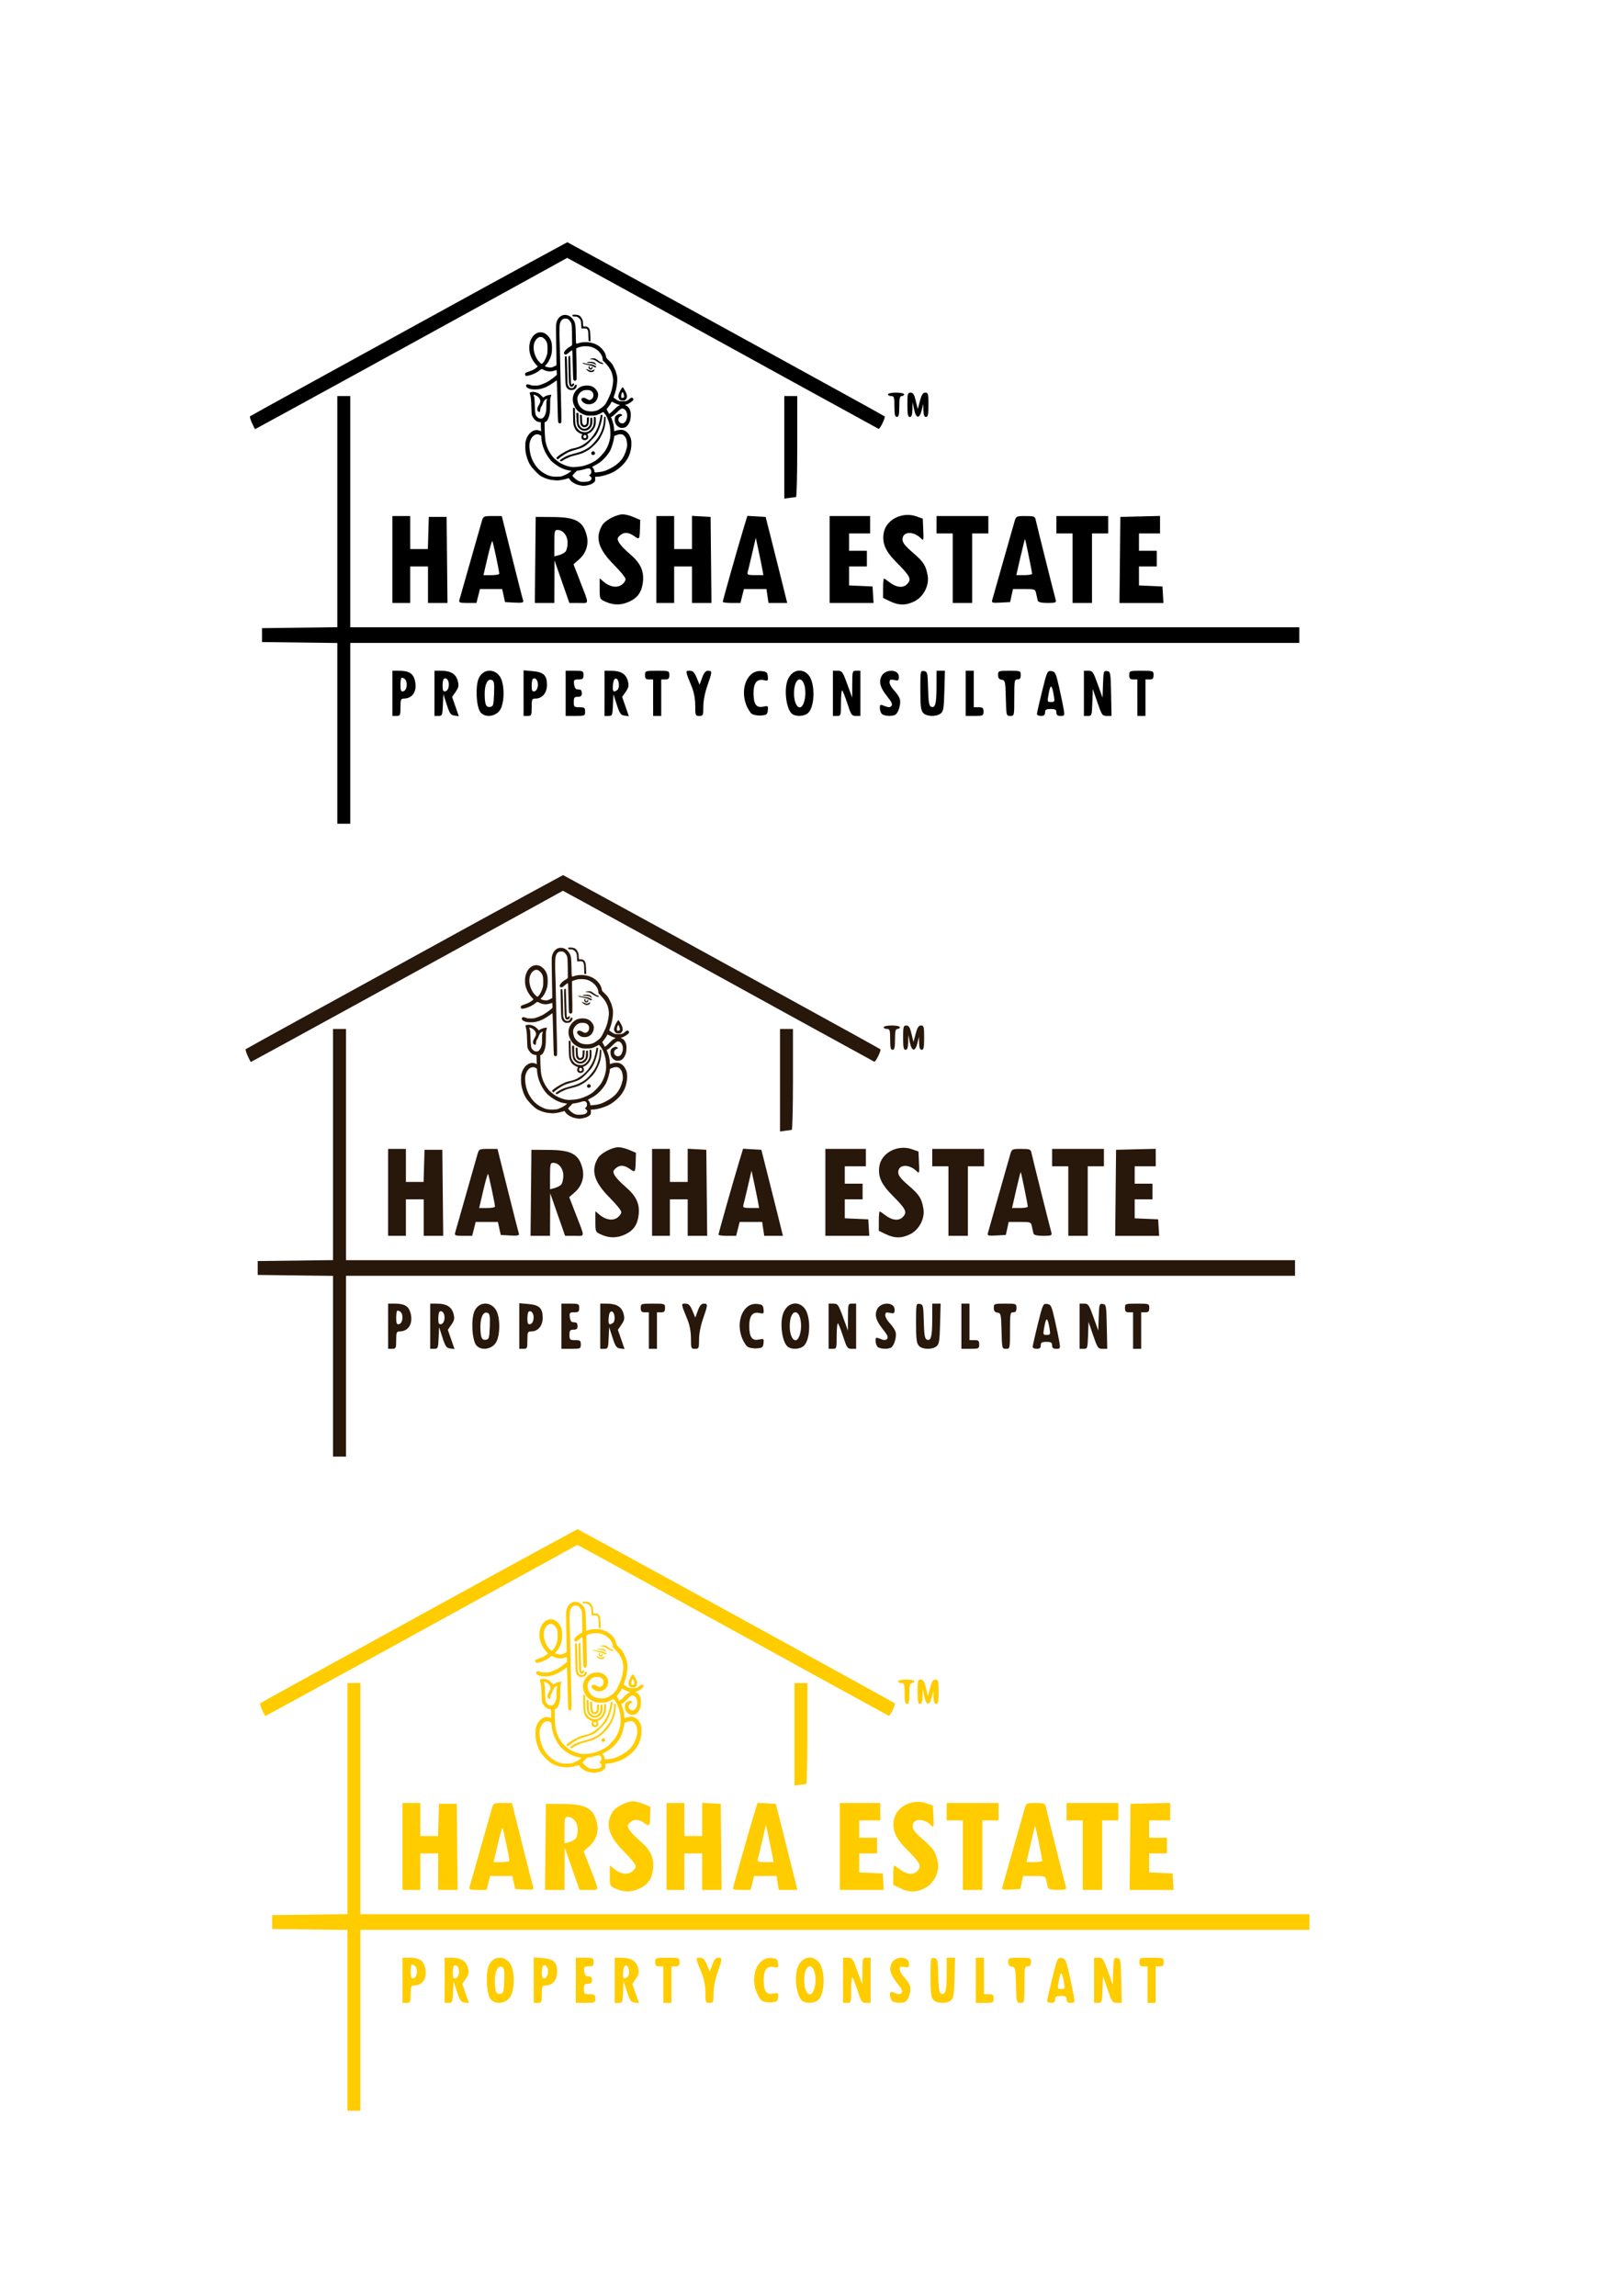 <?xml version="1.0" encoding="UTF-8" standalone="no"?>
<!-- Created with Inkscape (http://www.inkscape.org/) -->

<svg
   xmlns:dc="http://purl.org/dc/elements/1.1/"
   xmlns:cc="http://creativecommons.org/ns#"
   xmlns:rdf="http://www.w3.org/1999/02/22-rdf-syntax-ns#"
   xmlns:svg="http://www.w3.org/2000/svg"
   xmlns="http://www.w3.org/2000/svg"
   xmlns:sodipodi="http://sodipodi.sourceforge.net/DTD/sodipodi-0.dtd"
   xmlns:inkscape="http://www.inkscape.org/namespaces/inkscape"
   width="210mm"
   height="297mm"
   viewBox="0 0 210 297"
   version="1.1"
   id="svg2732"
   inkscape:version="0.92.4 (5da689c313, 2019-01-14)"
   sodipodi:docname="Harsha Estate Vector.svg">
  <defs
     id="defs2726" />
  <sodipodi:namedview
     id="base"
     pagecolor="#ffffff"
     bordercolor="#666666"
     borderopacity="1.0"
     inkscape:pageopacity="0.0"
     inkscape:pageshadow="2"
     inkscape:zoom="0.49497475"
     inkscape:cx="276.50849"
     inkscape:cy="603.87554"
     inkscape:document-units="mm"
     inkscape:current-layer="layer1"
     showgrid="false"
     inkscape:window-width="1920"
     inkscape:window-height="1017"
     inkscape:window-x="-8"
     inkscape:window-y="-8"
     inkscape:window-maximized="1" />
  <g
     inkscape:label="Layer 1"
     inkscape:groupmode="layer"
     id="layer1">
    <g
       id="g921-6-8-2-1-7-2"
       transform="matrix(0.792,0,0,0.85,295.017,-54.082)"
       style="fill:#000000">
      <path
         inkscape:connector-curvature="0"
         id="path917-4-5-5-2-0-7"
         d="m -277.647,137.51 c -0.462,-0.079 -0.736,-0.171 -1.096,-0.367 -0.343,-0.187 -0.566,-0.371 -0.705,-0.581 -0.058,-0.088 -0.127,-0.16 -0.153,-0.16 -0.026,-3e-5 -0.245,0.057 -0.486,0.127 -0.473,0.137 -1.267,0.248 -1.523,0.213 -0.082,-0.011 -0.284,-0.029 -0.449,-0.04 -0.746,-0.049 -1.63,-0.332 -2.219,-0.708 -0.137,-0.087 -0.496,-0.397 -0.798,-0.688 -0.716,-0.69 -1.039,-1.18 -1.314,-1.994 -0.227,-0.672 -0.29,-1.05 -0.29,-1.725 5.7e-4,-0.521 0.012,-0.633 0.093,-0.907 0.347,-1.18 1.356,-1.857 2.247,-1.507 0.254,0.1 0.298,0.107 0.255,0.044 -0.017,-0.025 -0.039,-0.334 -0.049,-0.687 l -0.019,-0.643 -0.216,-0.026 c -0.435,-0.052 -0.718,-0.242 -1.034,-0.692 -0.122,-0.174 -0.196,-0.325 -0.221,-0.451 -0.021,-0.104 -0.048,-0.59 -0.061,-1.081 -0.029,-1.108 -0.067,-1.48 -0.192,-1.905 -0.112,-0.378 -0.115,-0.371 0.185,-0.432 0.261,-0.054 0.424,-0.046 0.731,0.036 0.41,0.109 0.608,0.22 0.916,0.518 l 0.28,0.27 0.188,-0.111 c 0.255,-0.15 0.565,-0.249 0.882,-0.283 0.145,-0.015 0.267,-0.025 0.271,-0.022 0.004,0.003 -0.037,0.133 -0.091,0.29 -0.097,0.278 -0.099,0.306 -0.105,1.266 -0.006,1.055 -0.037,1.31 -0.226,1.862 -0.15,0.438 -0.408,0.744 -0.627,0.744 -0.068,1.3e-4 -0.069,0.037 -0.045,1.009 0.037,1.465 0.111,2.011 0.366,2.703 0.212,0.575 0.593,1.182 1.039,1.657 0.236,0.251 0.83,0.695 1.164,0.871 0.605,0.317 1.358,0.553 1.92,0.601 0.356,0.03 1.411,-0.071 1.851,-0.179 0.884,-0.216 1.733,-0.593 2.299,-1.021 0.356,-0.269 1.032,-0.954 1.249,-1.266 0.409,-0.587 0.682,-1.247 0.813,-1.964 0.08,-0.439 0.05,-1.393 -0.06,-1.884 -0.173,-0.772 -0.506,-1.48 -0.882,-1.875 l -0.19,-0.199 -0.353,0.182 c -0.194,0.1 -0.505,0.226 -0.69,0.28 -0.306,0.089 -0.393,0.098 -0.953,0.101 -0.535,0.003 -0.655,-0.008 -0.908,-0.078 -0.598,-0.166 -1.172,-0.506 -1.47,-0.873 -0.875,-1.076 -0.78,-2.351 0.236,-3.152 0.311,-0.245 0.54,-0.352 0.916,-0.426 0.588,-0.116 1.182,-0.05 1.586,0.176 0.372,0.208 0.705,0.611 0.781,0.944 0.102,0.451 -0.127,1.056 -0.518,1.363 -0.24,0.189 -0.535,0.295 -0.864,0.311 -0.389,0.018 -0.638,-0.038 -0.912,-0.208 -0.487,-0.301 -0.564,-0.709 -0.145,-0.774 0.161,-0.025 0.347,0.031 0.634,0.191 0.295,0.165 0.43,0.182 0.648,0.081 0.471,-0.218 0.563,-0.899 0.165,-1.224 -0.225,-0.184 -0.489,-0.25 -0.926,-0.233 -0.293,0.012 -0.401,0.032 -0.568,0.108 -0.402,0.184 -0.753,0.591 -0.861,1 -0.049,0.185 -0.004,0.571 0.102,0.885 0.145,0.429 0.553,0.848 1.046,1.073 0.349,0.16 0.928,0.236 1.393,0.183 0.482,-0.054 0.681,-0.116 1.044,-0.325 0.411,-0.236 0.753,-0.506 0.961,-0.759 0.18,-0.219 0.694,-1.201 0.884,-1.691 0.259,-0.665 0.438,-1.646 0.389,-2.126 -0.089,-0.865 -0.352,-1.442 -0.975,-2.144 -0.217,-0.244 -0.469,-0.496 -0.561,-0.56 -0.159,-0.11 -0.167,-0.125 -0.167,-0.291 0,-0.633 -0.616,-1.389 -1.425,-1.751 -0.44,-0.197 -0.777,-0.261 -1.361,-0.261 -0.49,7e-5 -0.553,0.008 -0.988,0.128 -0.255,0.071 -0.487,0.15 -0.515,0.176 -0.042,0.04 -0.044,0.254 -0.013,1.242 0.021,0.657 0.042,1.711 0.047,2.343 0.009,1.118 0.008,1.151 -0.069,1.25 -0.043,0.056 -0.117,0.107 -0.164,0.113 -0.118,0.017 -0.262,-0.064 -0.308,-0.172 -0.021,-0.05 -0.052,-0.636 -0.068,-1.304 -0.079,-3.179 -0.078,-3.16 -0.152,-3.16 -0.037,0 -0.199,0.105 -0.359,0.232 -0.435,0.348 -0.558,0.422 -0.693,0.418 -0.135,-0.004 -0.252,-0.113 -0.251,-0.235 10e-4,-0.248 0.433,-0.681 0.95,-0.952 0.15,-0.079 0.299,-0.171 0.331,-0.205 0.052,-0.055 0.055,-0.229 0.028,-1.58 -0.032,-1.586 -0.041,-1.674 -0.212,-1.956 -0.237,-0.392 -0.493,-0.556 -0.858,-0.552 -0.511,0.007 -0.797,0.28 -0.933,0.893 -0.064,0.288 -0.073,1.576 -0.018,2.579 0.02,0.363 0.062,1.946 0.093,3.517 0.031,1.571 0.074,3.427 0.096,4.124 0.021,0.697 0.055,2.021 0.074,2.941 0.037,1.801 0.034,1.843 -0.15,1.889 -0.111,0.028 -0.271,-0.033 -0.334,-0.127 -0.055,-0.082 -0.073,-0.569 -0.185,-4.843 -0.022,-0.853 -0.048,-1.557 -0.057,-1.565 -0.009,-0.008 -0.181,0.097 -0.383,0.234 -0.912,0.62 -1.608,0.937 -2.378,1.081 -0.442,0.083 -1.063,0.09 -1.466,0.016 -0.611,-0.112 -0.935,-0.396 -0.746,-0.654 0.081,-0.111 0.314,-0.105 0.638,0.017 0.236,0.089 0.299,0.097 0.78,0.096 0.492,-2.7e-4 0.546,-0.007 0.893,-0.118 0.508,-0.162 0.918,-0.33 1.233,-0.508 0.382,-0.216 1.06,-0.676 1.263,-0.858 l 0.173,-0.155 -0.019,-0.357 c -0.011,-0.196 -0.024,-0.362 -0.03,-0.369 -0.006,-0.006 -0.172,0.038 -0.37,0.098 -0.62,0.19 -1.19,0.144 -1.787,-0.144 -0.118,-0.057 -0.246,-0.103 -0.285,-0.103 -0.039,0 -0.178,0.082 -0.31,0.182 -0.131,0.1 -0.35,0.245 -0.486,0.322 -0.484,0.275 -1.279,0.531 -1.647,0.531 -0.206,0 -0.256,-0.054 -0.256,-0.275 0,-0.174 0.021,-0.187 0.706,-0.409 0.551,-0.179 0.91,-0.36 1.22,-0.616 l 0.15,-0.123 -0.191,-0.19 c -0.846,-0.843 -1.256,-1.806 -1.199,-2.814 0.028,-0.481 0.102,-0.757 0.315,-1.178 0.363,-0.715 1.059,-1.116 1.748,-1.007 0.352,0.056 0.597,0.18 0.918,0.465 0.325,0.289 0.503,0.575 0.639,1.026 0.114,0.38 0.124,1.3 0.019,1.757 -0.143,0.62 -0.574,1.411 -0.924,1.698 -0.082,0.067 -0.149,0.145 -0.149,0.173 0,0.113 0.711,0.263 1.041,0.22 0.091,-0.012 0.318,-0.096 0.504,-0.187 l 0.338,-0.166 -0.01,-0.766 c -0.006,-0.421 -0.03,-1.746 -0.055,-2.944 -0.024,-1.198 -0.03,-2.288 -0.014,-2.423 0.155,-1.251 1.193,-1.859 2.246,-1.315 0.236,0.122 0.559,0.458 0.704,0.732 0.208,0.394 0.247,0.698 0.278,2.15 0.031,1.506 -0.025,1.365 0.483,1.21 0.435,-0.133 1.037,-0.183 1.549,-0.129 1.014,0.108 1.766,0.467 2.368,1.13 0.293,0.323 0.442,0.602 0.532,0.998 0.059,0.258 0.079,0.294 0.236,0.428 0.094,0.081 0.307,0.276 0.473,0.435 0.273,0.261 0.331,0.342 0.61,0.862 0.17,0.315 0.308,0.615 0.308,0.666 0,0.051 0.044,0.201 0.099,0.334 0.256,0.628 0.085,2.097 -0.377,3.218 -0.076,0.184 -0.132,0.338 -0.126,0.342 0.006,0.004 0.149,0.099 0.318,0.211 0.501,0.333 0.586,0.36 1.152,0.361 0.604,10e-4 0.765,-0.048 1.119,-0.343 0.259,-0.216 0.347,-0.245 0.525,-0.167 0.107,0.046 0.152,0.162 0.116,0.297 -0.049,0.186 -0.842,0.666 -1.186,0.719 -0.08,0.012 -0.144,0.036 -0.144,0.052 0,0.017 0.085,0.065 0.188,0.107 0.356,0.146 0.616,0.521 0.717,1.032 0.05,0.252 0.015,0.885 -0.064,1.158 -0.096,0.332 -0.282,0.661 -0.485,0.859 -0.26,0.252 -0.418,0.317 -0.804,0.331 -0.308,0.011 -0.326,0.007 -0.58,-0.126 -0.437,-0.23 -0.666,-0.631 -0.666,-1.168 -1.4e-4,-0.339 0.095,-0.516 0.353,-0.657 0.384,-0.209 0.626,-0.225 0.807,-0.053 0.108,0.104 0.096,0.121 -0.147,0.207 -0.584,0.205 -0.55,0.95 0.049,1.093 0.366,0.087 0.654,-0.092 0.837,-0.523 0.319,-0.748 0.026,-1.612 -0.58,-1.709 -0.234,-0.038 -0.411,0.071 -1.031,0.635 -0.502,0.457 -0.744,0.632 -0.871,0.632 -0.054,0 -0.06,-0.023 0.092,0.321 0.229,0.518 0.39,1.2 0.39,1.652 1.4e-4,0.231 0.013,0.238 0.243,0.139 0.207,-0.09 0.724,-0.161 1.01,-0.139 0.679,0.052 1.241,0.576 1.501,1.401 0.091,0.29 0.092,1.053 2.8e-4,1.5 -0.205,1.003 -0.566,1.66 -1.319,2.399 -0.454,0.446 -1.126,0.919 -1.64,1.153 -0.86,0.392 -1.989,0.679 -2.674,0.679 h -0.219 l 0.007,0.318 c 0.008,0.377 -0.025,0.437 -0.371,0.67 -0.236,0.159 -0.667,0.291 -1.2,0.366 -0.335,0.048 -0.358,0.047 -0.815,-0.032 z m 1.313,-0.623 c 0.239,-0.07 0.382,-0.176 0.45,-0.332 0.046,-0.106 0.045,-0.135 -0.01,-0.247 -0.035,-0.07 -0.128,-0.166 -0.207,-0.213 -0.079,-0.048 -0.144,-0.102 -0.144,-0.121 0,-0.019 0.05,-0.059 0.112,-0.089 0.328,-0.162 0.315,-0.795 -0.019,-0.94 -0.158,-0.069 -0.35,-0.048 -0.803,0.086 -0.236,0.07 -0.623,0.153 -0.86,0.184 l -0.43,0.056 -0.364,0.343 c -0.2,0.189 -0.364,0.368 -0.365,0.399 -0.002,0.111 0.57,0.605 0.875,0.755 0.359,0.177 0.532,0.208 1.068,0.191 0.311,-0.009 0.578,-0.037 0.696,-0.072 z m -4.266,-0.814 c 0.564,-0.193 1.098,-0.472 1.362,-0.711 l 0.092,-0.083 -0.381,-0.061 c -0.497,-0.079 -0.686,-0.134 -1.225,-0.352 -0.579,-0.235 -1.484,-0.846 -1.821,-1.229 -0.867,-0.987 -1.392,-2.167 -1.479,-3.325 l -0.026,-0.351 -0.179,-0.106 c -0.664,-0.392 -1.472,0.144 -1.696,1.124 -0.081,0.354 -0.073,0.783 0.024,1.339 0.149,0.855 0.455,1.544 0.974,2.199 0.393,0.497 0.781,0.827 1.311,1.118 0.821,0.45 1.25,0.556 2.183,0.539 0.527,-0.01 0.63,-0.022 0.86,-0.101 z m 6.164,-0.622 c 0.533,-0.07 0.91,-0.185 1.501,-0.46 1.608,-0.747 2.412,-1.628 2.802,-3.069 0.103,-0.382 0.116,-0.607 0.057,-1.001 -0.06,-0.399 -0.137,-0.603 -0.313,-0.827 -0.222,-0.283 -0.409,-0.38 -0.73,-0.38 -0.256,0 -0.364,0.024 -0.797,0.177 -0.251,0.089 -0.252,0.09 -0.252,0.224 0,0.438 -0.389,1.68 -0.671,2.141 -0.311,0.508 -0.795,1.059 -1.276,1.452 -0.381,0.311 -0.691,0.504 -1.212,0.754 -0.226,0.109 -0.419,0.204 -0.427,0.212 -0.009,0.008 0.036,0.066 0.101,0.13 0.136,0.135 0.269,0.396 0.27,0.532 0.002,0.193 0.024,0.207 0.294,0.186 0.137,-0.01 0.432,-0.042 0.655,-0.072 z m -9.439,-8.17 c 0.245,-0.121 0.44,-0.43 0.564,-0.893 0.063,-0.234 0.075,-0.396 0.075,-0.972 0,-0.591 0.011,-0.72 0.072,-0.887 0.083,-0.226 0.059,-0.243 -0.183,-0.124 -0.198,0.097 -0.326,0.268 -0.446,0.598 -0.055,0.152 -0.154,0.347 -0.218,0.432 -0.145,0.191 -0.195,0.332 -0.227,0.641 -0.024,0.227 -0.03,0.241 -0.125,0.251 -0.069,0.008 -0.138,-0.022 -0.224,-0.095 -0.114,-0.097 -0.125,-0.124 -0.125,-0.315 0,-0.187 0.022,-0.245 0.21,-0.565 0.116,-0.196 0.231,-0.418 0.256,-0.493 0.141,-0.419 -0.303,-0.966 -0.914,-1.127 -0.082,-0.021 -0.161,-0.027 -0.176,-0.012 -0.015,0.015 0.017,0.115 0.071,0.222 0.095,0.189 0.1,0.225 0.126,1.053 0.034,1.079 0.093,1.667 0.185,1.839 0.082,0.153 0.334,0.379 0.499,0.448 0.155,0.065 0.45,0.065 0.581,-7e-5 z m 11.688,-1.304 c 0.416,-0.388 0.567,-0.506 0.738,-0.575 0.118,-0.048 0.215,-0.097 0.215,-0.109 8.4e-4,-0.029 -0.17,-0.091 -0.336,-0.123 -0.072,-0.013 -0.311,-0.111 -0.532,-0.216 -0.434,-0.208 -0.515,-0.227 -0.515,-0.126 0,0.087 -0.225,0.417 -0.536,0.784 l -0.251,0.297 0.211,0.355 0.211,0.355 0.136,-0.077 c 0.075,-0.043 0.372,-0.297 0.659,-0.565 z m -11.685,-7.057 c 0.274,-0.22 0.607,-0.823 0.75,-1.357 0.059,-0.219 0.073,-0.395 0.073,-0.872 0,-0.65 -0.044,-0.873 -0.236,-1.185 -0.118,-0.193 -0.435,-0.479 -0.605,-0.547 -0.452,-0.18 -0.959,0.109 -1.257,0.716 -0.345,0.702 -0.156,1.84 0.446,2.686 0.141,0.198 0.616,0.652 0.683,0.652 0.016,0 0.082,-0.042 0.146,-0.094 z m 2.908,14.873 c -0.036,-0.02 -0.065,-0.058 -0.065,-0.085 0,-0.107 0.755,-0.545 1.271,-0.738 0.154,-0.058 0.6,-0.185 0.991,-0.283 0.99,-0.249 1.239,-0.331 1.795,-0.59 0.6,-0.281 1.027,-0.583 1.465,-1.039 0.736,-0.765 1.13,-1.376 1.41,-2.189 0.18,-0.521 0.25,-0.874 0.274,-1.384 0.02,-0.423 0.024,-0.437 0.104,-0.437 0.158,0 0.181,0.076 0.154,0.516 -0.053,0.892 -0.16,1.3 -0.551,2.106 -0.36,0.743 -0.724,1.21 -1.399,1.794 -0.575,0.497 -0.669,0.562 -1.234,0.858 -0.518,0.271 -0.785,0.362 -1.698,0.579 -0.403,0.096 -0.817,0.206 -0.919,0.245 -0.405,0.155 -0.985,0.432 -1.165,0.555 -0.192,0.132 -0.314,0.158 -0.433,0.091 z m -0.542,-0.33 c -0.067,-0.043 -0.121,-0.092 -0.122,-0.11 -7.1e-4,-0.043 0.233,-0.25 0.464,-0.412 0.524,-0.366 1.64,-0.912 2.078,-1.016 0.134,-0.032 0.437,-0.098 0.673,-0.147 1.057,-0.219 2.283,-1.07 2.961,-2.053 0.325,-0.471 0.493,-0.777 0.677,-1.232 0.133,-0.329 0.337,-1.123 0.383,-1.491 0.014,-0.113 0.041,-0.215 0.06,-0.226 0.019,-0.011 0.086,-0.009 0.15,0.004 l 0.116,0.024 -0.025,0.219 c -0.117,1.017 -0.698,2.482 -1.184,2.986 -1.452,1.506 -1.703,1.671 -3.103,2.048 -0.869,0.234 -1.145,0.33 -1.525,0.529 -0.417,0.218 -0.962,0.561 -1.227,0.772 -0.128,0.102 -0.237,0.184 -0.243,0.183 -0.006,-10e-4 -0.065,-0.037 -0.132,-0.08 z m 5.675,-0.674 c -0.11,-0.113 -0.098,-0.264 0.033,-0.389 0.132,-0.126 0.263,-0.134 0.393,-0.024 0.233,0.196 0.112,0.491 -0.2,0.491 -0.106,0 -0.172,-0.023 -0.226,-0.078 z m -1.434,-2.246 c -0.242,-0.122 -0.31,-0.383 -0.174,-0.669 0.041,-0.086 0.074,-0.16 0.074,-0.166 0,-0.005 -0.055,-0.02 -0.123,-0.032 -0.17,-0.03 -0.668,-0.315 -0.831,-0.475 -0.181,-0.178 -0.42,-0.65 -0.483,-0.957 -0.036,-0.172 -0.056,-0.607 -0.065,-1.392 l -0.013,-1.143 h 0.15 0.15 l 0.023,1.107 c 0.013,0.609 0.043,1.219 0.068,1.357 0.084,0.471 0.442,0.919 0.892,1.116 0.246,0.108 0.745,0.15 0.999,0.085 0.431,-0.111 0.871,-0.538 1.035,-1.005 0.069,-0.195 0.082,-0.316 0.084,-0.759 l 0.002,-0.527 0.114,-3e-5 c 0.063,-2e-5 0.134,0.019 0.159,0.043 0.056,0.054 0.061,0.829 0.007,1.104 -0.114,0.579 -0.654,1.202 -1.205,1.39 -0.163,0.056 -0.167,0.073 -0.061,0.237 0.106,0.163 0.084,0.436 -0.046,0.57 -0.189,0.196 -0.502,0.243 -0.756,0.115 z m 0.498,-0.282 c 0.153,-0.146 0.045,-0.437 -0.161,-0.437 -0.19,0 -0.316,0.182 -0.247,0.356 0.021,0.054 0.059,0.11 0.083,0.124 0.083,0.051 0.25,0.028 0.325,-0.043 z m -0.496,-1.11 c -0.356,-0.08 -0.716,-0.356 -0.873,-0.671 -0.1,-0.2 -0.161,-0.63 -0.188,-1.33 l -0.026,-0.665 0.146,-0.018 c 0.08,-0.01 0.163,-0.003 0.183,0.015 0.022,0.02 0.039,0.337 0.042,0.79 0.004,0.68 0.013,0.777 0.084,0.956 0.106,0.266 0.298,0.472 0.549,0.589 0.238,0.111 0.467,0.106 0.717,-0.015 0.164,-0.08 0.44,-0.35 0.505,-0.496 0.024,-0.054 0.053,-0.323 0.064,-0.598 l 0.021,-0.5 h 0.15 0.15 l 0.011,0.427 c 0.009,0.349 -0.003,0.47 -0.065,0.661 -0.205,0.631 -0.835,0.998 -1.469,0.855 z m -0.033,-0.566 c -0.173,-0.09 -0.317,-0.253 -0.372,-0.422 -0.024,-0.073 -0.052,-0.418 -0.062,-0.767 l -0.018,-0.634 h 0.154 c 0.134,0 0.154,0.011 0.157,0.08 0.037,1.02 0.057,1.198 0.148,1.325 0.126,0.176 0.255,0.224 0.405,0.149 0.208,-0.103 0.245,-0.201 0.266,-0.696 l 0.019,-0.448 0.164,-0.011 0.164,-0.011 -0.026,0.493 c -0.031,0.578 -0.092,0.745 -0.328,0.895 -0.197,0.125 -0.483,0.145 -0.671,0.047 z m 6.132,-4.061 c -0.133,-0.079 -0.283,-0.308 -0.313,-0.477 -0.043,-0.241 0.165,-0.778 0.484,-1.248 0.119,-0.175 0.185,-0.242 0.225,-0.227 0.081,0.03 0.337,0.408 0.518,0.763 0.254,0.5 0.237,0.874 -0.051,1.122 -0.144,0.125 -0.154,0.127 -0.456,0.126 -0.219,-6.8e-4 -0.337,-0.018 -0.407,-0.059 z m 0.557,-0.388 c 0.062,-0.042 0.083,-0.091 0.083,-0.199 0,-0.168 -0.213,-0.685 -0.269,-0.652 -0.021,0.012 -0.078,0.105 -0.127,0.205 -0.115,0.235 -0.13,0.65 -0.025,0.676 0.136,0.034 0.257,0.023 0.338,-0.031 z m -8.707,-1.16 c -0.212,-0.033 -0.359,-0.104 -0.488,-0.236 -0.299,-0.308 -0.33,-0.523 -0.369,-2.583 -0.018,-0.952 -0.038,-1.852 -0.044,-1.999 l -0.012,-0.267 0.15,-0.024 c 0.082,-0.013 0.153,-0.021 0.157,-0.018 0.037,0.032 0.124,2.82 0.126,4.068 1.1e-4,0.055 0.035,0.192 0.078,0.303 0.13,0.339 0.306,0.471 0.626,0.471 0.155,0 0.21,-0.018 0.316,-0.108 0.078,-0.066 0.141,-0.16 0.161,-0.241 0.031,-0.125 0.042,-0.134 0.19,-0.144 0.141,-0.01 0.158,-0.003 0.158,0.067 0,0.283 -0.244,0.606 -0.505,0.668 -0.251,0.06 -0.367,0.069 -0.546,0.041 z m -0.024,-0.553 c -0.112,-0.075 -0.195,-0.362 -0.217,-0.748 -0.01,-0.177 -0.035,-1.107 -0.056,-2.068 -0.041,-1.884 -0.047,-1.804 0.155,-1.805 l 0.097,-5.4e-4 0.024,0.544 c 0.013,0.299 0.042,1.243 0.064,2.098 0.022,0.854 0.056,1.589 0.074,1.633 0.047,0.11 0.178,0.105 0.223,-0.009 0.026,-0.067 0.063,-0.089 0.142,-0.089 0.059,0 0.116,0.009 0.127,0.02 0.044,0.042 -0.058,0.324 -0.145,0.4 -0.11,0.096 -0.364,0.109 -0.489,0.025 z m 3.15,-2.202 c -0.225,-0.076 -0.594,-0.383 -0.532,-0.442 0.009,-0.009 0.157,0.049 0.328,0.128 0.387,0.179 0.533,0.185 0.812,0.034 0.112,-0.06 0.211,-0.102 0.22,-0.093 0.043,0.042 -0.108,0.28 -0.219,0.344 -0.137,0.08 -0.42,0.093 -0.61,0.029 z m -0.073,-0.468 c -0.144,-0.18 -0.125,-0.345 0.046,-0.396 0.081,-0.024 0.084,-0.019 0.061,0.116 -0.025,0.151 -0.017,0.163 0.146,0.2 0.097,0.022 0.11,0.012 0.165,-0.12 0.033,-0.079 0.082,-0.144 0.11,-0.144 0.077,0 0.062,0.214 -0.024,0.348 -0.066,0.103 -0.093,0.116 -0.241,0.116 -0.145,0 -0.179,-0.015 -0.262,-0.119 z m 0.722,-0.331 c -0.175,-0.105 -0.302,-0.144 -0.755,-0.229 -0.299,-0.057 -0.636,-0.128 -0.749,-0.16 -0.19,-0.053 -0.322,-0.138 -0.278,-0.18 0.01,-0.01 0.193,0.023 0.407,0.073 0.214,0.05 0.572,0.107 0.797,0.126 0.366,0.032 0.44,0.051 0.71,0.182 0.166,0.08 0.308,0.151 0.315,0.157 0.007,0.006 0.002,0.044 -0.012,0.085 -0.037,0.111 -0.192,0.092 -0.436,-0.055 z m 0.247,-0.336 c -0.193,-0.147 -0.449,-0.21 -0.915,-0.226 -0.296,-0.01 -0.393,-0.025 -0.393,-0.061 0,-0.072 0.146,-0.097 0.58,-0.1 0.427,-0.003 0.615,0.049 0.773,0.214 0.092,0.095 0.176,0.281 0.128,0.281 -0.017,0 -0.095,-0.049 -0.173,-0.108 z m 1.081,-0.086 c -0.22,-0.051 -0.499,-0.184 -0.812,-0.386 -0.333,-0.215 -0.533,-0.288 -0.829,-0.299 -0.351,-0.013 -0.344,-0.012 -0.28,-0.046 0.114,-0.06 0.527,-0.12 0.708,-0.103 0.188,0.017 0.275,0.065 0.875,0.474 0.1,0.068 0.251,0.141 0.337,0.163 0.189,0.048 0.249,0.092 0.249,0.18 0,0.076 0.008,0.076 -0.248,0.017 z m -2.124,-3.529 c -0.01,-0.044 -0.024,-0.378 -0.032,-0.741 -0.012,-0.567 -0.025,-0.683 -0.09,-0.821 -0.132,-0.28 -0.185,-0.304 -0.648,-0.297 l -0.403,0.006 -0.024,-0.524 c -0.03,-0.636 -0.076,-0.779 -0.335,-1.024 -0.225,-0.214 -0.417,-0.281 -0.778,-0.273 -0.268,0.006 -0.328,-0.032 -0.328,-0.206 0,-0.069 0.021,-0.074 0.348,-0.074 0.65,0 0.955,0.157 1.2,0.616 0.14,0.262 0.148,0.295 0.17,0.706 0.026,0.491 0.037,0.509 0.306,0.476 0.35,-0.043 0.647,0.139 0.782,0.48 0.064,0.162 0.087,0.327 0.112,0.81 0.017,0.334 0.032,0.683 0.034,0.777 l 0.002,0.17 h -0.149 c -0.124,0 -0.152,-0.013 -0.166,-0.08 z"
         style="fill:#000000;stroke-width:0.037" />
      <path
         sodipodi:nodetypes="cccccccccccccccccccccccccccscsssccccscccccscccccccccccscscsccccccccscccccssssccscscsccssscccsssssscccccsccccccccccccsccccsssssccccccscsccsscssscccccscccccccccccsscccssccscccsccsscccsccscscsccccccscccccccccccccccccsssccccsssssscsccccssssssccscccsccccccscccsccccssssscccccccscccscccscsccccccccccssccccccccsccccccccccccccccccccccccccccccccscccccccccccsccssccsscccccccscccccccccsssccccccccccccccccccccccccccccsccccsccccccccccssscccscscccccccccccccccccccccccccccccccccccccccccccccssscssccsccccccscccssccccccccccccccccccccccccccccccccccccccccccccccsccccscscccccsccsscsssssssssssscscccssscccscsscc"
         inkscape:connector-curvature="0"
         id="path904-13-2-4-1-6-0"
         d="m -317.389,175.24 v -13.753 l -6.152,-0.071 -6.152,-0.071 v -1.058 -1.058 l 6.152,-0.071 6.152,-0.071 V 141.496 123.906 h 1.058 1.058 v 17.595 17.595 h 77.523 77.523 v 1.191 1.191 h -77.523 -77.523 v 13.758 13.758 h -1.058 -1.058 z m 8.996,-6.09 v -3.44 h 1.041 c 1.651,0 2.332,0.379 2.632,1.465 0.436,1.578 -0.34,2.768 -1.804,2.768 -0.479,0 -0.547,0.162 -0.547,1.323 0,1.235 -0.044,1.323 -0.661,1.323 h -0.661 z m 2.336,-1.164 c 0.079,-0.689 -0.265,-1.202 -0.815,-1.213 -0.109,-0.002 -0.198,0.481 -0.198,1.074 0,0.883 0.084,1.062 0.463,0.99 0.286,-0.054 0.496,-0.379 0.55,-0.851 z m 4.543,1.164 v -3.44 l 1.124,0.004 c 1.532,0.005 2.38,0.49 2.678,1.532 0.208,0.724 0.152,0.999 -0.337,1.66 l -0.586,0.793 0.547,1.463 0.547,1.463 -0.71,-0.084 c -0.607,-0.072 -0.79,-0.314 -1.26,-1.671 l -0.55,-1.587 -0.079,1.654 c -0.074,1.558 -0.116,1.654 -0.728,1.654 l -0.649,1e-5 z m 2.336,-1.164 c 0.084,-0.735 -0.364,-1.323 -0.802,-1.052 -0.116,0.072 -0.211,0.549 -0.211,1.06 0,0.743 0.093,0.912 0.463,0.842 0.286,-0.054 0.496,-0.379 0.55,-0.851 z m 5.195,4.064 c -0.713,-0.788 -0.886,-4.061 -0.277,-5.238 0.713,-1.379 2.49,-1.493 3.435,-0.221 0.794,1.069 0.793,4.053 -0.001,5.121 -0.743,0.999 -2.399,1.176 -3.157,0.338 z m 2.204,-2.837 c 0.065,-1.605 0.004,-1.95 -0.369,-2.094 -0.668,-0.256 -1.164,0.622 -1.164,2.06 0,1.661 0.207,2.133 0.894,2.036 0.505,-0.072 0.569,-0.274 0.639,-2.002 z m 4.817,-0.095 v -3.472 l 1.469,0.122 c 1.813,0.15 2.356,0.632 2.356,2.092 0,1.224 -0.772,2.085 -1.869,2.085 -0.582,0 -0.632,0.105 -0.632,1.323 0,1.235 -0.044,1.323 -0.661,1.323 h -0.661 z m 2.336,-1.131 c 0.084,-0.735 -0.364,-1.323 -0.802,-1.052 -0.116,0.072 -0.211,0.549 -0.211,1.06 0,0.743 0.093,0.912 0.463,0.842 0.286,-0.054 0.496,-0.379 0.55,-0.851 z m 4.543,1.164 v -3.44 h 1.455 c 1.376,0 1.455,0.036 1.455,0.661 0,0.562 -0.122,0.661 -0.811,0.661 -0.729,0 -0.803,0.074 -0.728,0.728 0.046,0.4 0.233,0.742 0.414,0.761 0.182,0.018 0.45,0.048 0.595,0.066 0.146,0.018 0.265,0.271 0.265,0.562 0,0.388 -0.176,0.529 -0.661,0.529 -0.559,0 -0.661,0.123 -0.661,0.794 0,0.731 0.073,0.794 0.926,0.794 0.811,0 0.926,0.082 0.926,0.661 0,0.632 -0.07,0.661 -1.587,0.661 h -1.587 z m 6.35,0 v -3.44 l 1.124,0.004 c 1.532,0.005 2.38,0.49 2.678,1.532 0.208,0.724 0.152,0.999 -0.337,1.66 l -0.586,0.793 0.547,1.463 0.547,1.463 -0.71,-0.084 c -0.607,-0.072 -0.79,-0.314 -1.26,-1.671 l -0.55,-1.587 -0.079,1.654 c -0.074,1.558 -0.116,1.654 -0.728,1.654 l -0.649,1e-5 z m 2.072,-0.496 c 0.477,-0.303 0.296,-1.753 -0.22,-1.753 -0.268,0 -0.424,0.323 -0.479,0.992 -0.083,1.005 0.063,1.164 0.699,0.761 z m 5.866,1.157 v -2.778 h -0.661 c -0.529,0 -0.661,-0.132 -0.661,-0.661 0,-0.647 0.044,-0.661 1.984,-0.661 1.94,0 1.984,0.015 1.984,0.661 0,0.529 -0.132,0.661 -0.661,0.661 h -0.661 v 2.778 2.778 h -0.661 -0.661 z m 6.879,1.213 c 0,-1.006 -0.198,-2.022 -0.555,-2.844 -1.103,-2.543 -1.092,-2.469 -0.352,-2.469 0.524,0 0.77,0.228 1.143,1.061 l 0.475,1.061 0.417,-1.061 c 0.3,-0.765 0.57,-1.061 0.967,-1.061 0.698,0 0.691,0.143 -0.111,2.274 -0.406,1.078 -0.661,2.307 -0.661,3.181 0,1.342 -0.038,1.424 -0.661,1.424 -0.631,0 -0.661,-0.072 -0.661,-1.566 z m 9.197,1.207 c -0.253,-0.196 -0.64,-0.787 -0.86,-1.313 -1.066,-2.552 0.24,-5.337 2.419,-5.158 0.888,0.073 1.029,0.176 1.102,0.808 0.077,0.671 0.026,0.713 -0.684,0.571 -1.109,-0.222 -1.648,0.426 -1.648,1.98 0,1.683 0.455,2.282 1.565,2.06 0.805,-0.161 0.846,-0.131 0.767,0.554 -0.074,0.642 -0.204,0.732 -1.142,0.789 -0.582,0.036 -1.265,-0.096 -1.519,-0.292 z m 6.608,0.028 c -0.905,-0.687 -1.324,-3.515 -0.746,-5.035 0.615,-1.618 2.339,-2.048 3.454,-0.861 1.074,1.143 1.07,4.635 -0.007,5.712 -0.588,0.588 -2.039,0.686 -2.701,0.184 z m 1.928,-1.671 c 0.556,-1.461 0.162,-3.555 -0.668,-3.555 -0.549,0 -0.926,0.863 -0.926,2.117 0,1.939 1.045,2.881 1.594,1.438 z m 4.756,-1.438 v -3.44 h 0.774 c 0.72,0 0.83,0.143 1.577,2.051 l 0.803,2.051 0.01,-2.051 c 0.01,-2.008 0.024,-2.051 0.672,-2.051 h 0.661 v 3.44 3.44 h -0.737 c -0.676,0 -0.791,-0.156 -1.388,-1.877 -0.358,-1.032 -0.741,-1.932 -0.85,-2 -0.11,-0.068 -0.2,0.777 -0.2,1.877 0,1.957 -0.014,2 -0.661,2 h -0.661 z m 7.99,3.122 c -0.175,-0.175 -0.318,-0.581 -0.318,-0.903 0,-0.54 0.061,-0.562 0.79,-0.287 0.59,0.223 0.867,0.221 1.094,-0.006 0.229,-0.229 0.064,-0.584 -0.668,-1.439 -1.13,-1.321 -1.397,-2.129 -0.994,-3.013 0.552,-1.212 2.887,-1.215 2.887,-0.004 0,0.576 -0.088,0.634 -0.761,0.499 -0.628,-0.126 -0.761,-0.063 -0.761,0.361 0,0.282 0.348,0.846 0.772,1.253 0.425,0.407 0.842,1.016 0.926,1.354 0.172,0.684 -0.239,1.987 -0.723,2.295 -0.489,0.311 -1.893,0.243 -2.246,-0.11 z m 6.735,-0.166 c -0.353,-0.39 -0.438,-1.062 -0.438,-3.458 0,-2.933 0.008,-2.973 0.595,-2.89 0.565,0.08 0.599,0.217 0.671,2.676 0.06,2.059 0.161,2.624 0.49,2.751 0.676,0.259 0.881,-0.441 0.886,-3.027 l 0.004,-2.447 h 0.684 0.684 l -0.089,3.065 c -0.077,2.668 -0.155,3.113 -0.603,3.44 -0.737,0.538 -2.355,0.477 -2.885,-0.109 z m 6.97,-2.956 v -3.44 h 0.661 0.661 v 2.778 2.778 h 0.794 c 0.67,0 0.794,0.103 0.794,0.661 0,0.625 -0.079,0.661 -1.455,0.661 h -1.455 z m 6.558,0.728 c -0.072,-2.585 -0.103,-2.716 -0.671,-2.797 -0.431,-0.061 -0.595,-0.262 -0.595,-0.728 0,-0.62 0.067,-0.643 1.852,-0.643 1.799,0 1.852,0.019 1.852,0.661 0,0.485 -0.141,0.661 -0.529,0.661 -0.496,0 -0.529,0.176 -0.529,2.778 0,2.776 -5.3e-4,2.778 -0.652,2.778 -0.646,0 -0.653,-0.026 -0.728,-2.712 z m 5.084,2.413 c 0,-0.164 0.377,-1.718 0.839,-3.453 0.812,-3.054 0.86,-3.152 1.521,-3.075 0.626,0.073 0.731,0.276 1.263,2.461 0.319,1.31 0.657,2.828 0.751,3.373 0.161,0.935 0.131,0.992 -0.514,0.992 -0.508,0 -0.685,-0.136 -0.685,-0.529 0,-0.428 -0.176,-0.529 -0.926,-0.529 -0.75,0 -0.926,0.101 -0.926,0.529 0,0.388 -0.176,0.529 -0.661,0.529 -0.364,0 -0.661,-0.134 -0.661,-0.298 z m 2.756,-2.81 c -0.304,-1.694 -0.541,-1.797 -0.826,-0.358 -0.262,1.323 -0.254,1.35 0.368,1.35 0.59,0 0.623,-0.072 0.457,-0.992 z m 4.917,-0.331 v -3.44 h 0.734 c 0.671,0 0.801,0.175 1.521,2.051 l 0.787,2.051 0.078,-2.067 c 0.074,-1.962 0.107,-2.063 0.661,-1.984 0.563,0.08 0.587,0.205 0.658,3.456 l 0.074,3.373 h -0.775 c -0.725,0 -0.823,-0.131 -1.529,-2.051 l -0.754,-2.051 -0.077,2.051 c -0.075,1.981 -0.1,2.051 -0.728,2.051 h -0.65 z m 8.731,0.661 v -2.778 h -0.661 c -0.529,0 -0.661,-0.132 -0.661,-0.661 0,-0.647 0.044,-0.661 1.984,-0.661 1.94,0 1.984,0.015 1.984,0.661 0,0.529 -0.132,0.661 -0.661,0.661 h -0.661 v 2.778 2.778 h -0.661 -0.661 z m -86.849,-14.594 c -0.99,-0.41 -0.992,-0.416 -0.992,-1.99 v -1.578 l 0.674,0.53 c 0.996,0.783 2.133,0.96 2.909,0.452 0.358,-0.234 0.651,-0.618 0.651,-0.853 0,-0.235 -0.828,-1.196 -1.84,-2.136 -2.632,-2.445 -3.195,-4.201 -1.958,-6.112 0.469,-0.725 2.297,-1.617 3.33,-1.626 0.397,-0.003 1.203,0.187 1.792,0.422 l 1.069,0.428 -0.046,1.424 c -0.05,1.538 -0.108,1.607 -0.898,1.068 -0.914,-0.623 -1.679,-0.682 -2.303,-0.177 -0.523,0.424 -0.55,0.545 -0.24,1.1 0.192,0.343 1.005,1.146 1.808,1.784 1.7,1.351 2.31,2.551 2.125,4.186 -0.17,1.511 -0.802,2.401 -2.132,3.005 -1.33,0.604 -2.613,0.628 -3.948,0.074 z m 46.434,-0.083 -1.124,-0.51 v -1.468 c 0,-0.807 0.064,-1.468 0.143,-1.468 0.079,0 0.466,0.236 0.86,0.526 1.149,0.842 2.281,0.954 2.944,0.29 0.734,-0.734 0.495,-1.184 -1.725,-3.26 -1.85,-1.731 -2.414,-2.935 -2.116,-4.521 0.377,-2.012 3.03,-3.264 5.318,-2.511 l 1.058,0.348 0.08,1.707 c 0.077,1.631 0.059,1.688 -0.397,1.275 -1.259,-1.14 -2.99,-1.038 -2.99,0.176 0,0.496 0.423,1.002 1.687,2.014 1.756,1.407 2.13,1.951 2.425,3.526 0.271,1.443 -0.663,3.159 -2.095,3.853 -1.398,0.677 -2.612,0.684 -4.068,0.023 z m -81.293,-6.357 v -6.615 h 1.455 1.455 v 2.514 2.514 h 1.445 1.445 l 0.076,-2.447 0.076,-2.447 h 1.455 1.455 l 0.071,6.548 0.071,6.548 h -1.592 -1.592 v -2.778 -2.778 h -1.455 -1.455 v 2.778 2.778 h -1.455 -1.455 z m 10.95,6.152 c 0.24,-0.811 3.357,-11.011 3.638,-11.906 0.263,-0.838 0.308,-0.86 1.777,-0.86 h 1.508 l 1.686,6.284 c 0.927,3.456 1.743,6.439 1.813,6.629 0.097,0.264 -0.235,0.326 -1.419,0.265 l -1.546,-0.08 -0.234,-0.992 -0.234,-0.992 h -1.816 -1.816 l -0.285,1.058 -0.285,1.058 h -1.463 c -1.269,0 -1.445,-0.061 -1.326,-0.463 z m 6.513,-3.982 c 0,-0.401 -1.016,-4.861 -1.134,-4.979 -0.065,-0.065 -0.418,1.076 -0.784,2.536 l -0.666,2.655 h 1.292 c 0.711,0 1.292,-0.095 1.292,-0.212 z m 5.882,-2.103 0.071,-6.548 2.778,0.017 c 3.741,0.022 4.941,0.622 5.547,2.77 0.38,1.347 -0.073,2.713 -1.21,3.651 l -0.937,0.772 0.975,2.348 c 1.65,3.974 1.663,3.539 -0.109,3.539 h -1.542 l -1.215,-3.241 -1.215,-3.241 -0.015,3.241 -0.015,3.241 h -1.592 -1.592 z m 4.926,-1.244 c 0.196,-0.192 0.357,-0.805 0.357,-1.361 0,-1.095 -0.737,-1.959 -1.67,-1.959 -0.446,0 -0.5,0.216 -0.5,2.013 v 2.013 l 0.728,-0.178 c 0.4,-0.098 0.888,-0.336 1.085,-0.528 z m 14.856,1.178 v -6.615 h 1.455 1.455 v 2.514 2.514 h 1.455 1.455 v -2.527 -2.527 l 1.521,0.079 1.521,0.079 0.071,6.548 0.071,6.548 h -1.592 -1.592 v -2.778 -2.778 h -1.455 -1.455 v 2.778 2.778 h -1.455 -1.455 z m 10.848,6.448 c 0,-0.204 2.424,-8.183 3.349,-11.025 l 0.672,-2.063 1.492,0.079 1.492,0.079 0.864,3.175 c 0.475,1.746 1.269,4.693 1.764,6.548 l 0.899,3.373 h -1.528 -1.528 l -0.169,-1.058 -0.169,-1.058 h -1.839 -1.839 l -0.285,1.058 -0.285,1.058 h -1.445 c -0.795,0 -1.445,-0.075 -1.445,-0.167 z m 6.475,-4.927 c -0.09,-0.473 -0.369,-1.753 -0.621,-2.844 l -0.457,-1.984 -0.593,2.381 c -0.326,1.31 -0.656,2.59 -0.732,2.844 -0.12,0.399 0.049,0.463 1.214,0.463 h 1.353 z m 10.988,-1.521 v -6.615 h 3.307 3.307 v 1.323 1.323 h -1.72 -1.72 v 1.323 1.323 h 1.455 1.455 v 1.191 1.191 h -1.455 -1.455 v 1.444 1.444 l 1.918,0.078 1.918,0.078 0.081,1.257 0.081,1.257 h -3.586 -3.586 z m 20.108,1.323 v -5.292 h -1.323 -1.323 v -1.323 -1.323 h 4.233 4.233 v 1.323 1.323 h -1.323 -1.323 v 5.292 5.292 h -1.587 -1.587 z m 6.453,4.843 c 0.081,-0.262 0.871,-2.858 1.754,-5.769 0.884,-2.91 1.729,-5.679 1.879,-6.152 0.266,-0.84 0.308,-0.86 1.809,-0.86 1.379,0 1.549,0.061 1.663,0.595 0.127,0.596 3.001,11.297 3.268,12.171 0.123,0.403 -0.051,0.463 -1.34,0.463 -0.954,0 -1.518,-0.118 -1.583,-0.331 -0.056,-0.182 -0.174,-0.658 -0.261,-1.058 -0.155,-0.708 -0.209,-0.728 -1.98,-0.728 h -1.821 l -0.234,0.992 -0.234,0.992 -1.535,0.08 c -1.376,0.072 -1.519,0.031 -1.387,-0.397 z m 6.511,-3.995 c 0,-0.285 -1.072,-5.183 -1.152,-5.263 -0.035,-0.035 -0.369,1.183 -0.743,2.705 l -0.68,2.768 h 1.288 c 0.708,0 1.288,-0.095 1.288,-0.211 z m 6.615,-0.848 v -5.292 h -1.323 -1.323 v -1.323 -1.323 h 4.233 4.233 v 1.323 1.323 h -1.323 -1.323 v 5.292 5.292 h -1.587 -1.587 z m 7.734,-1.257 0.071,-6.548 3.241,-0.074 3.241,-0.074 v 1.331 1.331 h -1.72 -1.72 v 1.323 1.323 h 1.455 1.455 v 1.191 1.191 h -1.455 -1.455 v 1.444 1.444 l 1.918,0.078 1.918,0.078 0.081,1.257 0.081,1.257 h -3.591 -3.591 z m -54.83,-17.134 v -7.803 h 1.058 1.058 v 7.673 c 0,4.22 -0.089,7.681 -0.198,7.691 -0.109,0.01 -0.585,0.068 -1.058,0.13 l -0.86,0.112 z m -86.967,-3.699 c -0.242,-0.507 -0.389,-0.966 -0.326,-1.02 0.062,-0.053 3.804,-1.983 8.316,-4.289 4.511,-2.305 13.5,-6.908 19.976,-10.227 6.476,-3.319 14.424,-7.374 17.664,-9.01 l 5.89,-2.975 6.149,3.113 c 3.382,1.712 9.066,4.606 12.631,6.432 3.565,1.825 9.876,5.054 14.023,7.175 12.878,6.585 18.913,9.688 19.031,9.785 0.189,0.155 -0.77,1.986 -0.991,1.893 -0.196,-0.082 -24.273,-12.407 -38.281,-19.596 -3.638,-1.867 -7.958,-4.075 -9.599,-4.906 l -2.985,-1.512 -6.276,3.222 c -14.144,7.263 -44.63,22.836 -44.703,22.836 -0.043,0 -0.276,-0.415 -0.518,-0.923 z m 104.959,-2.517 c 0,-1.411 -0.059,-1.587 -0.529,-1.587 -0.291,0 -0.529,-0.119 -0.529,-0.265 0,-0.146 0.595,-0.265 1.323,-0.265 0.728,0 1.323,0.119 1.323,0.265 0,0.146 -0.179,0.265 -0.397,0.265 -0.309,0 -0.397,0.353 -0.397,1.587 0,1.235 -0.088,1.587 -0.397,1.587 -0.309,0 -0.397,-0.353 -0.397,-1.587 z m 2.117,-0.265 c 0,-1.671 0.051,-1.852 0.525,-1.852 0.405,0 0.599,0.287 0.846,1.257 l 0.321,1.257 0.36,-1.257 c 0.27,-0.944 0.487,-1.257 0.873,-1.257 0.46,0 0.514,0.195 0.514,1.852 0,1.47 -0.082,1.852 -0.397,1.852 -0.277,0 -0.405,-0.299 -0.424,-0.992 l -0.027,-0.992 -0.264,0.992 c -0.352,1.324 -0.913,1.264 -1.225,-0.132 l -0.252,-1.124 -0.028,1.124 c -0.02,0.811 -0.139,1.124 -0.425,1.124 -0.315,0 -0.397,-0.382 -0.397,-1.852 z"
         style="fill:#000000;stroke-width:0.265" />
    </g>
    <g
       id="g921-6-8-2-1-7-2-7"
       transform="matrix(0.792,0,0,0.85,294.463,27.79)"
       style="fill:#28170b">
      <path
         inkscape:connector-curvature="0"
         id="path917-4-5-5-2-0-7-0"
         d="m -277.647,137.51 c -0.462,-0.079 -0.736,-0.171 -1.096,-0.367 -0.343,-0.187 -0.566,-0.371 -0.705,-0.581 -0.058,-0.088 -0.127,-0.16 -0.153,-0.16 -0.026,-3e-5 -0.245,0.057 -0.486,0.127 -0.473,0.137 -1.267,0.248 -1.523,0.213 -0.082,-0.011 -0.284,-0.029 -0.449,-0.04 -0.746,-0.049 -1.63,-0.332 -2.219,-0.708 -0.137,-0.087 -0.496,-0.397 -0.798,-0.688 -0.716,-0.69 -1.039,-1.18 -1.314,-1.994 -0.227,-0.672 -0.29,-1.05 -0.29,-1.725 5.7e-4,-0.521 0.012,-0.633 0.093,-0.907 0.347,-1.18 1.356,-1.857 2.247,-1.507 0.254,0.1 0.298,0.107 0.255,0.044 -0.017,-0.025 -0.039,-0.334 -0.049,-0.687 l -0.019,-0.643 -0.216,-0.026 c -0.435,-0.052 -0.718,-0.242 -1.034,-0.692 -0.122,-0.174 -0.196,-0.325 -0.221,-0.451 -0.021,-0.104 -0.048,-0.59 -0.061,-1.081 -0.029,-1.108 -0.067,-1.48 -0.192,-1.905 -0.112,-0.378 -0.115,-0.371 0.185,-0.432 0.261,-0.054 0.424,-0.046 0.731,0.036 0.41,0.109 0.608,0.22 0.916,0.518 l 0.28,0.27 0.188,-0.111 c 0.255,-0.15 0.565,-0.249 0.882,-0.283 0.145,-0.015 0.267,-0.025 0.271,-0.022 0.004,0.003 -0.037,0.133 -0.091,0.29 -0.097,0.278 -0.099,0.306 -0.105,1.266 -0.006,1.055 -0.037,1.31 -0.226,1.862 -0.15,0.438 -0.408,0.744 -0.627,0.744 -0.068,1.3e-4 -0.069,0.037 -0.045,1.009 0.037,1.465 0.111,2.011 0.366,2.703 0.212,0.575 0.593,1.182 1.039,1.657 0.236,0.251 0.83,0.695 1.164,0.871 0.605,0.317 1.358,0.553 1.92,0.601 0.356,0.03 1.411,-0.071 1.851,-0.179 0.884,-0.216 1.733,-0.593 2.299,-1.021 0.356,-0.269 1.032,-0.954 1.249,-1.266 0.409,-0.587 0.682,-1.247 0.813,-1.964 0.08,-0.439 0.05,-1.393 -0.06,-1.884 -0.173,-0.772 -0.506,-1.48 -0.882,-1.875 l -0.19,-0.199 -0.353,0.182 c -0.194,0.1 -0.505,0.226 -0.69,0.28 -0.306,0.089 -0.393,0.098 -0.953,0.101 -0.535,0.003 -0.655,-0.008 -0.908,-0.078 -0.598,-0.166 -1.172,-0.506 -1.47,-0.873 -0.875,-1.076 -0.78,-2.351 0.236,-3.152 0.311,-0.245 0.54,-0.352 0.916,-0.426 0.588,-0.116 1.182,-0.05 1.586,0.176 0.372,0.208 0.705,0.611 0.781,0.944 0.102,0.451 -0.127,1.056 -0.518,1.363 -0.24,0.189 -0.535,0.295 -0.864,0.311 -0.389,0.018 -0.638,-0.038 -0.912,-0.208 -0.487,-0.301 -0.564,-0.709 -0.145,-0.774 0.161,-0.025 0.347,0.031 0.634,0.191 0.295,0.165 0.43,0.182 0.648,0.081 0.471,-0.218 0.563,-0.899 0.165,-1.224 -0.225,-0.184 -0.489,-0.25 -0.926,-0.233 -0.293,0.012 -0.401,0.032 -0.568,0.108 -0.402,0.184 -0.753,0.591 -0.861,1 -0.049,0.185 -0.004,0.571 0.102,0.885 0.145,0.429 0.553,0.848 1.046,1.073 0.349,0.16 0.928,0.236 1.393,0.183 0.482,-0.054 0.681,-0.116 1.044,-0.325 0.411,-0.236 0.753,-0.506 0.961,-0.759 0.18,-0.219 0.694,-1.201 0.884,-1.691 0.259,-0.665 0.438,-1.646 0.389,-2.126 -0.089,-0.865 -0.352,-1.442 -0.975,-2.144 -0.217,-0.244 -0.469,-0.496 -0.561,-0.56 -0.159,-0.11 -0.167,-0.125 -0.167,-0.291 0,-0.633 -0.616,-1.389 -1.425,-1.751 -0.44,-0.197 -0.777,-0.261 -1.361,-0.261 -0.49,7e-5 -0.553,0.008 -0.988,0.128 -0.255,0.071 -0.487,0.15 -0.515,0.176 -0.042,0.04 -0.044,0.254 -0.013,1.242 0.021,0.657 0.042,1.711 0.047,2.343 0.009,1.118 0.008,1.151 -0.069,1.25 -0.043,0.056 -0.117,0.107 -0.164,0.113 -0.118,0.017 -0.262,-0.064 -0.308,-0.172 -0.021,-0.05 -0.052,-0.636 -0.068,-1.304 -0.079,-3.179 -0.078,-3.16 -0.152,-3.16 -0.037,0 -0.199,0.105 -0.359,0.232 -0.435,0.348 -0.558,0.422 -0.693,0.418 -0.135,-0.004 -0.252,-0.113 -0.251,-0.235 10e-4,-0.248 0.433,-0.681 0.95,-0.952 0.15,-0.079 0.299,-0.171 0.331,-0.205 0.052,-0.055 0.055,-0.229 0.028,-1.58 -0.032,-1.586 -0.041,-1.674 -0.212,-1.956 -0.237,-0.392 -0.493,-0.556 -0.858,-0.552 -0.511,0.007 -0.797,0.28 -0.933,0.893 -0.064,0.288 -0.073,1.576 -0.018,2.579 0.02,0.363 0.062,1.946 0.093,3.517 0.031,1.571 0.074,3.427 0.096,4.124 0.021,0.697 0.055,2.021 0.074,2.941 0.037,1.801 0.034,1.843 -0.15,1.889 -0.111,0.028 -0.271,-0.033 -0.334,-0.127 -0.055,-0.082 -0.073,-0.569 -0.185,-4.843 -0.022,-0.853 -0.048,-1.557 -0.057,-1.565 -0.009,-0.008 -0.181,0.097 -0.383,0.234 -0.912,0.62 -1.608,0.937 -2.378,1.081 -0.442,0.083 -1.063,0.09 -1.466,0.016 -0.611,-0.112 -0.935,-0.396 -0.746,-0.654 0.081,-0.111 0.314,-0.105 0.638,0.017 0.236,0.089 0.299,0.097 0.78,0.096 0.492,-2.7e-4 0.546,-0.007 0.893,-0.118 0.508,-0.162 0.918,-0.33 1.233,-0.508 0.382,-0.216 1.06,-0.676 1.263,-0.858 l 0.173,-0.155 -0.019,-0.357 c -0.011,-0.196 -0.024,-0.362 -0.03,-0.369 -0.006,-0.006 -0.172,0.038 -0.37,0.098 -0.62,0.19 -1.19,0.144 -1.787,-0.144 -0.118,-0.057 -0.246,-0.103 -0.285,-0.103 -0.039,0 -0.178,0.082 -0.31,0.182 -0.131,0.1 -0.35,0.245 -0.486,0.322 -0.484,0.275 -1.279,0.531 -1.647,0.531 -0.206,0 -0.256,-0.054 -0.256,-0.275 0,-0.174 0.021,-0.187 0.706,-0.409 0.551,-0.179 0.91,-0.36 1.22,-0.616 l 0.15,-0.123 -0.191,-0.19 c -0.846,-0.843 -1.256,-1.806 -1.199,-2.814 0.028,-0.481 0.102,-0.757 0.315,-1.178 0.363,-0.715 1.059,-1.116 1.748,-1.007 0.352,0.056 0.597,0.18 0.918,0.465 0.325,0.289 0.503,0.575 0.639,1.026 0.114,0.38 0.124,1.3 0.019,1.757 -0.143,0.62 -0.574,1.411 -0.924,1.698 -0.082,0.067 -0.149,0.145 -0.149,0.173 0,0.113 0.711,0.263 1.041,0.22 0.091,-0.012 0.318,-0.096 0.504,-0.187 l 0.338,-0.166 -0.01,-0.766 c -0.006,-0.421 -0.03,-1.746 -0.055,-2.944 -0.024,-1.198 -0.03,-2.288 -0.014,-2.423 0.155,-1.251 1.193,-1.859 2.246,-1.315 0.236,0.122 0.559,0.458 0.704,0.732 0.208,0.394 0.247,0.698 0.278,2.15 0.031,1.506 -0.025,1.365 0.483,1.21 0.435,-0.133 1.037,-0.183 1.549,-0.129 1.014,0.108 1.766,0.467 2.368,1.13 0.293,0.323 0.442,0.602 0.532,0.998 0.059,0.258 0.079,0.294 0.236,0.428 0.094,0.081 0.307,0.276 0.473,0.435 0.273,0.261 0.331,0.342 0.61,0.862 0.17,0.315 0.308,0.615 0.308,0.666 0,0.051 0.044,0.201 0.099,0.334 0.256,0.628 0.085,2.097 -0.377,3.218 -0.076,0.184 -0.132,0.338 -0.126,0.342 0.006,0.004 0.149,0.099 0.318,0.211 0.501,0.333 0.586,0.36 1.152,0.361 0.604,10e-4 0.765,-0.048 1.119,-0.343 0.259,-0.216 0.347,-0.245 0.525,-0.167 0.107,0.046 0.152,0.162 0.116,0.297 -0.049,0.186 -0.842,0.666 -1.186,0.719 -0.08,0.012 -0.144,0.036 -0.144,0.052 0,0.017 0.085,0.065 0.188,0.107 0.356,0.146 0.616,0.521 0.717,1.032 0.05,0.252 0.015,0.885 -0.064,1.158 -0.096,0.332 -0.282,0.661 -0.485,0.859 -0.26,0.252 -0.418,0.317 -0.804,0.331 -0.308,0.011 -0.326,0.007 -0.58,-0.126 -0.437,-0.23 -0.666,-0.631 -0.666,-1.168 -1.4e-4,-0.339 0.095,-0.516 0.353,-0.657 0.384,-0.209 0.626,-0.225 0.807,-0.053 0.108,0.104 0.096,0.121 -0.147,0.207 -0.584,0.205 -0.55,0.95 0.049,1.093 0.366,0.087 0.654,-0.092 0.837,-0.523 0.319,-0.748 0.026,-1.612 -0.58,-1.709 -0.234,-0.038 -0.411,0.071 -1.031,0.635 -0.502,0.457 -0.744,0.632 -0.871,0.632 -0.054,0 -0.06,-0.023 0.092,0.321 0.229,0.518 0.39,1.2 0.39,1.652 1.4e-4,0.231 0.013,0.238 0.243,0.139 0.207,-0.09 0.724,-0.161 1.01,-0.139 0.679,0.052 1.241,0.576 1.501,1.401 0.091,0.29 0.092,1.053 2.8e-4,1.5 -0.205,1.003 -0.566,1.66 -1.319,2.399 -0.454,0.446 -1.126,0.919 -1.64,1.153 -0.86,0.392 -1.989,0.679 -2.674,0.679 h -0.219 l 0.007,0.318 c 0.008,0.377 -0.025,0.437 -0.371,0.67 -0.236,0.159 -0.667,0.291 -1.2,0.366 -0.335,0.048 -0.358,0.047 -0.815,-0.032 z m 1.313,-0.623 c 0.239,-0.07 0.382,-0.176 0.45,-0.332 0.046,-0.106 0.045,-0.135 -0.01,-0.247 -0.035,-0.07 -0.128,-0.166 -0.207,-0.213 -0.079,-0.048 -0.144,-0.102 -0.144,-0.121 0,-0.019 0.05,-0.059 0.112,-0.089 0.328,-0.162 0.315,-0.795 -0.019,-0.94 -0.158,-0.069 -0.35,-0.048 -0.803,0.086 -0.236,0.07 -0.623,0.153 -0.86,0.184 l -0.43,0.056 -0.364,0.343 c -0.2,0.189 -0.364,0.368 -0.365,0.399 -0.002,0.111 0.57,0.605 0.875,0.755 0.359,0.177 0.532,0.208 1.068,0.191 0.311,-0.009 0.578,-0.037 0.696,-0.072 z m -4.266,-0.814 c 0.564,-0.193 1.098,-0.472 1.362,-0.711 l 0.092,-0.083 -0.381,-0.061 c -0.497,-0.079 -0.686,-0.134 -1.225,-0.352 -0.579,-0.235 -1.484,-0.846 -1.821,-1.229 -0.867,-0.987 -1.392,-2.167 -1.479,-3.325 l -0.026,-0.351 -0.179,-0.106 c -0.664,-0.392 -1.472,0.144 -1.696,1.124 -0.081,0.354 -0.073,0.783 0.024,1.339 0.149,0.855 0.455,1.544 0.974,2.199 0.393,0.497 0.781,0.827 1.311,1.118 0.821,0.45 1.25,0.556 2.183,0.539 0.527,-0.01 0.63,-0.022 0.86,-0.101 z m 6.164,-0.622 c 0.533,-0.07 0.91,-0.185 1.501,-0.46 1.608,-0.747 2.412,-1.628 2.802,-3.069 0.103,-0.382 0.116,-0.607 0.057,-1.001 -0.06,-0.399 -0.137,-0.603 -0.313,-0.827 -0.222,-0.283 -0.409,-0.38 -0.73,-0.38 -0.256,0 -0.364,0.024 -0.797,0.177 -0.251,0.089 -0.252,0.09 -0.252,0.224 0,0.438 -0.389,1.68 -0.671,2.141 -0.311,0.508 -0.795,1.059 -1.276,1.452 -0.381,0.311 -0.691,0.504 -1.212,0.754 -0.226,0.109 -0.419,0.204 -0.427,0.212 -0.009,0.008 0.036,0.066 0.101,0.13 0.136,0.135 0.269,0.396 0.27,0.532 0.002,0.193 0.024,0.207 0.294,0.186 0.137,-0.01 0.432,-0.042 0.655,-0.072 z m -9.439,-8.17 c 0.245,-0.121 0.44,-0.43 0.564,-0.893 0.063,-0.234 0.075,-0.396 0.075,-0.972 0,-0.591 0.011,-0.72 0.072,-0.887 0.083,-0.226 0.059,-0.243 -0.183,-0.124 -0.198,0.097 -0.326,0.268 -0.446,0.598 -0.055,0.152 -0.154,0.347 -0.218,0.432 -0.145,0.191 -0.195,0.332 -0.227,0.641 -0.024,0.227 -0.03,0.241 -0.125,0.251 -0.069,0.008 -0.138,-0.022 -0.224,-0.095 -0.114,-0.097 -0.125,-0.124 -0.125,-0.315 0,-0.187 0.022,-0.245 0.21,-0.565 0.116,-0.196 0.231,-0.418 0.256,-0.493 0.141,-0.419 -0.303,-0.966 -0.914,-1.127 -0.082,-0.021 -0.161,-0.027 -0.176,-0.012 -0.015,0.015 0.017,0.115 0.071,0.222 0.095,0.189 0.1,0.225 0.126,1.053 0.034,1.079 0.093,1.667 0.185,1.839 0.082,0.153 0.334,0.379 0.499,0.448 0.155,0.065 0.45,0.065 0.581,-7e-5 z m 11.688,-1.304 c 0.416,-0.388 0.567,-0.506 0.738,-0.575 0.118,-0.048 0.215,-0.097 0.215,-0.109 8.4e-4,-0.029 -0.17,-0.091 -0.336,-0.123 -0.072,-0.013 -0.311,-0.111 -0.532,-0.216 -0.434,-0.208 -0.515,-0.227 -0.515,-0.126 0,0.087 -0.225,0.417 -0.536,0.784 l -0.251,0.297 0.211,0.355 0.211,0.355 0.136,-0.077 c 0.075,-0.043 0.372,-0.297 0.659,-0.565 z m -11.685,-7.057 c 0.274,-0.22 0.607,-0.823 0.75,-1.357 0.059,-0.219 0.073,-0.395 0.073,-0.872 0,-0.65 -0.044,-0.873 -0.236,-1.185 -0.118,-0.193 -0.435,-0.479 -0.605,-0.547 -0.452,-0.18 -0.959,0.109 -1.257,0.716 -0.345,0.702 -0.156,1.84 0.446,2.686 0.141,0.198 0.616,0.652 0.683,0.652 0.016,0 0.082,-0.042 0.146,-0.094 z m 2.908,14.873 c -0.036,-0.02 -0.065,-0.058 -0.065,-0.085 0,-0.107 0.755,-0.545 1.271,-0.738 0.154,-0.058 0.6,-0.185 0.991,-0.283 0.99,-0.249 1.239,-0.331 1.795,-0.59 0.6,-0.281 1.027,-0.583 1.465,-1.039 0.736,-0.765 1.13,-1.376 1.41,-2.189 0.18,-0.521 0.25,-0.874 0.274,-1.384 0.02,-0.423 0.024,-0.437 0.104,-0.437 0.158,0 0.181,0.076 0.154,0.516 -0.053,0.892 -0.16,1.3 -0.551,2.106 -0.36,0.743 -0.724,1.21 -1.399,1.794 -0.575,0.497 -0.669,0.562 -1.234,0.858 -0.518,0.271 -0.785,0.362 -1.698,0.579 -0.403,0.096 -0.817,0.206 -0.919,0.245 -0.405,0.155 -0.985,0.432 -1.165,0.555 -0.192,0.132 -0.314,0.158 -0.433,0.091 z m -0.542,-0.33 c -0.067,-0.043 -0.121,-0.092 -0.122,-0.11 -7.1e-4,-0.043 0.233,-0.25 0.464,-0.412 0.524,-0.366 1.64,-0.912 2.078,-1.016 0.134,-0.032 0.437,-0.098 0.673,-0.147 1.057,-0.219 2.283,-1.07 2.961,-2.053 0.325,-0.471 0.493,-0.777 0.677,-1.232 0.133,-0.329 0.337,-1.123 0.383,-1.491 0.014,-0.113 0.041,-0.215 0.06,-0.226 0.019,-0.011 0.086,-0.009 0.15,0.004 l 0.116,0.024 -0.025,0.219 c -0.117,1.017 -0.698,2.482 -1.184,2.986 -1.452,1.506 -1.703,1.671 -3.103,2.048 -0.869,0.234 -1.145,0.33 -1.525,0.529 -0.417,0.218 -0.962,0.561 -1.227,0.772 -0.128,0.102 -0.237,0.184 -0.243,0.183 -0.006,-10e-4 -0.065,-0.037 -0.132,-0.08 z m 5.675,-0.674 c -0.11,-0.113 -0.098,-0.264 0.033,-0.389 0.132,-0.126 0.263,-0.134 0.393,-0.024 0.233,0.196 0.112,0.491 -0.2,0.491 -0.106,0 -0.172,-0.023 -0.226,-0.078 z m -1.434,-2.246 c -0.242,-0.122 -0.31,-0.383 -0.174,-0.669 0.041,-0.086 0.074,-0.16 0.074,-0.166 0,-0.005 -0.055,-0.02 -0.123,-0.032 -0.17,-0.03 -0.668,-0.315 -0.831,-0.475 -0.181,-0.178 -0.42,-0.65 -0.483,-0.957 -0.036,-0.172 -0.056,-0.607 -0.065,-1.392 l -0.013,-1.143 h 0.15 0.15 l 0.023,1.107 c 0.013,0.609 0.043,1.219 0.068,1.357 0.084,0.471 0.442,0.919 0.892,1.116 0.246,0.108 0.745,0.15 0.999,0.085 0.431,-0.111 0.871,-0.538 1.035,-1.005 0.069,-0.195 0.082,-0.316 0.084,-0.759 l 0.002,-0.527 0.114,-3e-5 c 0.063,-2e-5 0.134,0.019 0.159,0.043 0.056,0.054 0.061,0.829 0.007,1.104 -0.114,0.579 -0.654,1.202 -1.205,1.39 -0.163,0.056 -0.167,0.073 -0.061,0.237 0.106,0.163 0.084,0.436 -0.046,0.57 -0.189,0.196 -0.502,0.243 -0.756,0.115 z m 0.498,-0.282 c 0.153,-0.146 0.045,-0.437 -0.161,-0.437 -0.19,0 -0.316,0.182 -0.247,0.356 0.021,0.054 0.059,0.11 0.083,0.124 0.083,0.051 0.25,0.028 0.325,-0.043 z m -0.496,-1.11 c -0.356,-0.08 -0.716,-0.356 -0.873,-0.671 -0.1,-0.2 -0.161,-0.63 -0.188,-1.33 l -0.026,-0.665 0.146,-0.018 c 0.08,-0.01 0.163,-0.003 0.183,0.015 0.022,0.02 0.039,0.337 0.042,0.79 0.004,0.68 0.013,0.777 0.084,0.956 0.106,0.266 0.298,0.472 0.549,0.589 0.238,0.111 0.467,0.106 0.717,-0.015 0.164,-0.08 0.44,-0.35 0.505,-0.496 0.024,-0.054 0.053,-0.323 0.064,-0.598 l 0.021,-0.5 h 0.15 0.15 l 0.011,0.427 c 0.009,0.349 -0.003,0.47 -0.065,0.661 -0.205,0.631 -0.835,0.998 -1.469,0.855 z m -0.033,-0.566 c -0.173,-0.09 -0.317,-0.253 -0.372,-0.422 -0.024,-0.073 -0.052,-0.418 -0.062,-0.767 l -0.018,-0.634 h 0.154 c 0.134,0 0.154,0.011 0.157,0.08 0.037,1.02 0.057,1.198 0.148,1.325 0.126,0.176 0.255,0.224 0.405,0.149 0.208,-0.103 0.245,-0.201 0.266,-0.696 l 0.019,-0.448 0.164,-0.011 0.164,-0.011 -0.026,0.493 c -0.031,0.578 -0.092,0.745 -0.328,0.895 -0.197,0.125 -0.483,0.145 -0.671,0.047 z m 6.132,-4.061 c -0.133,-0.079 -0.283,-0.308 -0.313,-0.477 -0.043,-0.241 0.165,-0.778 0.484,-1.248 0.119,-0.175 0.185,-0.242 0.225,-0.227 0.081,0.03 0.337,0.408 0.518,0.763 0.254,0.5 0.237,0.874 -0.051,1.122 -0.144,0.125 -0.154,0.127 -0.456,0.126 -0.219,-6.8e-4 -0.337,-0.018 -0.407,-0.059 z m 0.557,-0.388 c 0.062,-0.042 0.083,-0.091 0.083,-0.199 0,-0.168 -0.213,-0.685 -0.269,-0.652 -0.021,0.012 -0.078,0.105 -0.127,0.205 -0.115,0.235 -0.13,0.65 -0.025,0.676 0.136,0.034 0.257,0.023 0.338,-0.031 z m -8.707,-1.16 c -0.212,-0.033 -0.359,-0.104 -0.488,-0.236 -0.299,-0.308 -0.33,-0.523 -0.369,-2.583 -0.018,-0.952 -0.038,-1.852 -0.044,-1.999 l -0.012,-0.267 0.15,-0.024 c 0.082,-0.013 0.153,-0.021 0.157,-0.018 0.037,0.032 0.124,2.82 0.126,4.068 1.1e-4,0.055 0.035,0.192 0.078,0.303 0.13,0.339 0.306,0.471 0.626,0.471 0.155,0 0.21,-0.018 0.316,-0.108 0.078,-0.066 0.141,-0.16 0.161,-0.241 0.031,-0.125 0.042,-0.134 0.19,-0.144 0.141,-0.01 0.158,-0.003 0.158,0.067 0,0.283 -0.244,0.606 -0.505,0.668 -0.251,0.06 -0.367,0.069 -0.546,0.041 z m -0.024,-0.553 c -0.112,-0.075 -0.195,-0.362 -0.217,-0.748 -0.01,-0.177 -0.035,-1.107 -0.056,-2.068 -0.041,-1.884 -0.047,-1.804 0.155,-1.805 l 0.097,-5.4e-4 0.024,0.544 c 0.013,0.299 0.042,1.243 0.064,2.098 0.022,0.854 0.056,1.589 0.074,1.633 0.047,0.11 0.178,0.105 0.223,-0.009 0.026,-0.067 0.063,-0.089 0.142,-0.089 0.059,0 0.116,0.009 0.127,0.02 0.044,0.042 -0.058,0.324 -0.145,0.4 -0.11,0.096 -0.364,0.109 -0.489,0.025 z m 3.15,-2.202 c -0.225,-0.076 -0.594,-0.383 -0.532,-0.442 0.009,-0.009 0.157,0.049 0.328,0.128 0.387,0.179 0.533,0.185 0.812,0.034 0.112,-0.06 0.211,-0.102 0.22,-0.093 0.043,0.042 -0.108,0.28 -0.219,0.344 -0.137,0.08 -0.42,0.093 -0.61,0.029 z m -0.073,-0.468 c -0.144,-0.18 -0.125,-0.345 0.046,-0.396 0.081,-0.024 0.084,-0.019 0.061,0.116 -0.025,0.151 -0.017,0.163 0.146,0.2 0.097,0.022 0.11,0.012 0.165,-0.12 0.033,-0.079 0.082,-0.144 0.11,-0.144 0.077,0 0.062,0.214 -0.024,0.348 -0.066,0.103 -0.093,0.116 -0.241,0.116 -0.145,0 -0.179,-0.015 -0.262,-0.119 z m 0.722,-0.331 c -0.175,-0.105 -0.302,-0.144 -0.755,-0.229 -0.299,-0.057 -0.636,-0.128 -0.749,-0.16 -0.19,-0.053 -0.322,-0.138 -0.278,-0.18 0.01,-0.01 0.193,0.023 0.407,0.073 0.214,0.05 0.572,0.107 0.797,0.126 0.366,0.032 0.44,0.051 0.71,0.182 0.166,0.08 0.308,0.151 0.315,0.157 0.007,0.006 0.002,0.044 -0.012,0.085 -0.037,0.111 -0.192,0.092 -0.436,-0.055 z m 0.247,-0.336 c -0.193,-0.147 -0.449,-0.21 -0.915,-0.226 -0.296,-0.01 -0.393,-0.025 -0.393,-0.061 0,-0.072 0.146,-0.097 0.58,-0.1 0.427,-0.003 0.615,0.049 0.773,0.214 0.092,0.095 0.176,0.281 0.128,0.281 -0.017,0 -0.095,-0.049 -0.173,-0.108 z m 1.081,-0.086 c -0.22,-0.051 -0.499,-0.184 -0.812,-0.386 -0.333,-0.215 -0.533,-0.288 -0.829,-0.299 -0.351,-0.013 -0.344,-0.012 -0.28,-0.046 0.114,-0.06 0.527,-0.12 0.708,-0.103 0.188,0.017 0.275,0.065 0.875,0.474 0.1,0.068 0.251,0.141 0.337,0.163 0.189,0.048 0.249,0.092 0.249,0.18 0,0.076 0.008,0.076 -0.248,0.017 z m -2.124,-3.529 c -0.01,-0.044 -0.024,-0.378 -0.032,-0.741 -0.012,-0.567 -0.025,-0.683 -0.09,-0.821 -0.132,-0.28 -0.185,-0.304 -0.648,-0.297 l -0.403,0.006 -0.024,-0.524 c -0.03,-0.636 -0.076,-0.779 -0.335,-1.024 -0.225,-0.214 -0.417,-0.281 -0.778,-0.273 -0.268,0.006 -0.328,-0.032 -0.328,-0.206 0,-0.069 0.021,-0.074 0.348,-0.074 0.65,0 0.955,0.157 1.2,0.616 0.14,0.262 0.148,0.295 0.17,0.706 0.026,0.491 0.037,0.509 0.306,0.476 0.35,-0.043 0.647,0.139 0.782,0.48 0.064,0.162 0.087,0.327 0.112,0.81 0.017,0.334 0.032,0.683 0.034,0.777 l 0.002,0.17 h -0.149 c -0.124,0 -0.152,-0.013 -0.166,-0.08 z"
         style="fill:#28170b;stroke-width:0.037" />
      <path
         sodipodi:nodetypes="cccccccccccccccccccccccccccscsssccccscccccscccccccccccscscsccccccccscccccssssccscscsccssscccsssssscccccsccccccccccccsccccsssssccccccscsccsscssscccccscccccccccccsscccssccscccsccsscccsccscscsccccccscccccccccccccccccsssccccsssssscsccccssssssccscccsccccccscccsccccssssscccccccscccscccscsccccccccccssccccccccsccccccccccccccccccccccccccccccccscccccccccccsccssccsscccccccscccccccccsssccccccccccccccccccccccccccccsccccsccccccccccssscccscscccccccccccccccccccccccccccccccccccccccccccccssscssccsccccccscccssccccccccccccccccccccccccccccccccccccccccccccccsccccscscccccsccsscsssssssssssscscccssscccscsscc"
         inkscape:connector-curvature="0"
         id="path904-13-2-4-1-6-0-4"
         d="m -317.389,175.24 v -13.753 l -6.152,-0.071 -6.152,-0.071 v -1.058 -1.058 l 6.152,-0.071 6.152,-0.071 V 141.496 123.906 h 1.058 1.058 v 17.595 17.595 h 77.523 77.523 v 1.191 1.191 h -77.523 -77.523 v 13.758 13.758 h -1.058 -1.058 z m 8.996,-6.09 v -3.44 h 1.041 c 1.651,0 2.332,0.379 2.632,1.465 0.436,1.578 -0.34,2.768 -1.804,2.768 -0.479,0 -0.547,0.162 -0.547,1.323 0,1.235 -0.044,1.323 -0.661,1.323 h -0.661 z m 2.336,-1.164 c 0.079,-0.689 -0.265,-1.202 -0.815,-1.213 -0.109,-0.002 -0.198,0.481 -0.198,1.074 0,0.883 0.084,1.062 0.463,0.99 0.286,-0.054 0.496,-0.379 0.55,-0.851 z m 4.543,1.164 v -3.44 l 1.124,0.004 c 1.532,0.005 2.38,0.49 2.678,1.532 0.208,0.724 0.152,0.999 -0.337,1.66 l -0.586,0.793 0.547,1.463 0.547,1.463 -0.71,-0.084 c -0.607,-0.072 -0.79,-0.314 -1.26,-1.671 l -0.55,-1.587 -0.079,1.654 c -0.074,1.558 -0.116,1.654 -0.728,1.654 l -0.649,1e-5 z m 2.336,-1.164 c 0.084,-0.735 -0.364,-1.323 -0.802,-1.052 -0.116,0.072 -0.211,0.549 -0.211,1.06 0,0.743 0.093,0.912 0.463,0.842 0.286,-0.054 0.496,-0.379 0.55,-0.851 z m 5.195,4.064 c -0.713,-0.788 -0.886,-4.061 -0.277,-5.238 0.713,-1.379 2.49,-1.493 3.435,-0.221 0.794,1.069 0.793,4.053 -0.001,5.121 -0.743,0.999 -2.399,1.176 -3.157,0.338 z m 2.204,-2.837 c 0.065,-1.605 0.004,-1.95 -0.369,-2.094 -0.668,-0.256 -1.164,0.622 -1.164,2.06 0,1.661 0.207,2.133 0.894,2.036 0.505,-0.072 0.569,-0.274 0.639,-2.002 z m 4.817,-0.095 v -3.472 l 1.469,0.122 c 1.813,0.15 2.356,0.632 2.356,2.092 0,1.224 -0.772,2.085 -1.869,2.085 -0.582,0 -0.632,0.105 -0.632,1.323 0,1.235 -0.044,1.323 -0.661,1.323 h -0.661 z m 2.336,-1.131 c 0.084,-0.735 -0.364,-1.323 -0.802,-1.052 -0.116,0.072 -0.211,0.549 -0.211,1.06 0,0.743 0.093,0.912 0.463,0.842 0.286,-0.054 0.496,-0.379 0.55,-0.851 z m 4.543,1.164 v -3.44 h 1.455 c 1.376,0 1.455,0.036 1.455,0.661 0,0.562 -0.122,0.661 -0.811,0.661 -0.729,0 -0.803,0.074 -0.728,0.728 0.046,0.4 0.233,0.742 0.414,0.761 0.182,0.018 0.45,0.048 0.595,0.066 0.146,0.018 0.265,0.271 0.265,0.562 0,0.388 -0.176,0.529 -0.661,0.529 -0.559,0 -0.661,0.123 -0.661,0.794 0,0.731 0.073,0.794 0.926,0.794 0.811,0 0.926,0.082 0.926,0.661 0,0.632 -0.07,0.661 -1.587,0.661 h -1.587 z m 6.35,0 v -3.44 l 1.124,0.004 c 1.532,0.005 2.38,0.49 2.678,1.532 0.208,0.724 0.152,0.999 -0.337,1.66 l -0.586,0.793 0.547,1.463 0.547,1.463 -0.71,-0.084 c -0.607,-0.072 -0.79,-0.314 -1.26,-1.671 l -0.55,-1.587 -0.079,1.654 c -0.074,1.558 -0.116,1.654 -0.728,1.654 l -0.649,1e-5 z m 2.072,-0.496 c 0.477,-0.303 0.296,-1.753 -0.22,-1.753 -0.268,0 -0.424,0.323 -0.479,0.992 -0.083,1.005 0.063,1.164 0.699,0.761 z m 5.866,1.157 v -2.778 h -0.661 c -0.529,0 -0.661,-0.132 -0.661,-0.661 0,-0.647 0.044,-0.661 1.984,-0.661 1.94,0 1.984,0.015 1.984,0.661 0,0.529 -0.132,0.661 -0.661,0.661 h -0.661 v 2.778 2.778 h -0.661 -0.661 z m 6.879,1.213 c 0,-1.006 -0.198,-2.022 -0.555,-2.844 -1.103,-2.543 -1.092,-2.469 -0.352,-2.469 0.524,0 0.77,0.228 1.143,1.061 l 0.475,1.061 0.417,-1.061 c 0.3,-0.765 0.57,-1.061 0.967,-1.061 0.698,0 0.691,0.143 -0.111,2.274 -0.406,1.078 -0.661,2.307 -0.661,3.181 0,1.342 -0.038,1.424 -0.661,1.424 -0.631,0 -0.661,-0.072 -0.661,-1.566 z m 9.197,1.207 c -0.253,-0.196 -0.64,-0.787 -0.86,-1.313 -1.066,-2.552 0.24,-5.337 2.419,-5.158 0.888,0.073 1.029,0.176 1.102,0.808 0.077,0.671 0.026,0.713 -0.684,0.571 -1.109,-0.222 -1.648,0.426 -1.648,1.98 0,1.683 0.455,2.282 1.565,2.06 0.805,-0.161 0.846,-0.131 0.767,0.554 -0.074,0.642 -0.204,0.732 -1.142,0.789 -0.582,0.036 -1.265,-0.096 -1.519,-0.292 z m 6.608,0.028 c -0.905,-0.687 -1.324,-3.515 -0.746,-5.035 0.615,-1.618 2.339,-2.048 3.454,-0.861 1.074,1.143 1.07,4.635 -0.007,5.712 -0.588,0.588 -2.039,0.686 -2.701,0.184 z m 1.928,-1.671 c 0.556,-1.461 0.162,-3.555 -0.668,-3.555 -0.549,0 -0.926,0.863 -0.926,2.117 0,1.939 1.045,2.881 1.594,1.438 z m 4.756,-1.438 v -3.44 h 0.774 c 0.72,0 0.83,0.143 1.577,2.051 l 0.803,2.051 0.01,-2.051 c 0.01,-2.008 0.024,-2.051 0.672,-2.051 h 0.661 v 3.44 3.44 h -0.737 c -0.676,0 -0.791,-0.156 -1.388,-1.877 -0.358,-1.032 -0.741,-1.932 -0.85,-2 -0.11,-0.068 -0.2,0.777 -0.2,1.877 0,1.957 -0.014,2 -0.661,2 h -0.661 z m 7.99,3.122 c -0.175,-0.175 -0.318,-0.581 -0.318,-0.903 0,-0.54 0.061,-0.562 0.79,-0.287 0.59,0.223 0.867,0.221 1.094,-0.006 0.229,-0.229 0.064,-0.584 -0.668,-1.439 -1.13,-1.321 -1.397,-2.129 -0.994,-3.013 0.552,-1.212 2.887,-1.215 2.887,-0.004 0,0.576 -0.088,0.634 -0.761,0.499 -0.628,-0.126 -0.761,-0.063 -0.761,0.361 0,0.282 0.348,0.846 0.772,1.253 0.425,0.407 0.842,1.016 0.926,1.354 0.172,0.684 -0.239,1.987 -0.723,2.295 -0.489,0.311 -1.893,0.243 -2.246,-0.11 z m 6.735,-0.166 c -0.353,-0.39 -0.438,-1.062 -0.438,-3.458 0,-2.933 0.008,-2.973 0.595,-2.89 0.565,0.08 0.599,0.217 0.671,2.676 0.06,2.059 0.161,2.624 0.49,2.751 0.676,0.259 0.881,-0.441 0.886,-3.027 l 0.004,-2.447 h 0.684 0.684 l -0.089,3.065 c -0.077,2.668 -0.155,3.113 -0.603,3.44 -0.737,0.538 -2.355,0.477 -2.885,-0.109 z m 6.97,-2.956 v -3.44 h 0.661 0.661 v 2.778 2.778 h 0.794 c 0.67,0 0.794,0.103 0.794,0.661 0,0.625 -0.079,0.661 -1.455,0.661 h -1.455 z m 6.558,0.728 c -0.072,-2.585 -0.103,-2.716 -0.671,-2.797 -0.431,-0.061 -0.595,-0.262 -0.595,-0.728 0,-0.62 0.067,-0.643 1.852,-0.643 1.799,0 1.852,0.019 1.852,0.661 0,0.485 -0.141,0.661 -0.529,0.661 -0.496,0 -0.529,0.176 -0.529,2.778 0,2.776 -5.3e-4,2.778 -0.652,2.778 -0.646,0 -0.653,-0.026 -0.728,-2.712 z m 5.084,2.413 c 0,-0.164 0.377,-1.718 0.839,-3.453 0.812,-3.054 0.86,-3.152 1.521,-3.075 0.626,0.073 0.731,0.276 1.263,2.461 0.319,1.31 0.657,2.828 0.751,3.373 0.161,0.935 0.131,0.992 -0.514,0.992 -0.508,0 -0.685,-0.136 -0.685,-0.529 0,-0.428 -0.176,-0.529 -0.926,-0.529 -0.75,0 -0.926,0.101 -0.926,0.529 0,0.388 -0.176,0.529 -0.661,0.529 -0.364,0 -0.661,-0.134 -0.661,-0.298 z m 2.756,-2.81 c -0.304,-1.694 -0.541,-1.797 -0.826,-0.358 -0.262,1.323 -0.254,1.35 0.368,1.35 0.59,0 0.623,-0.072 0.457,-0.992 z m 4.917,-0.331 v -3.44 h 0.734 c 0.671,0 0.801,0.175 1.521,2.051 l 0.787,2.051 0.078,-2.067 c 0.074,-1.962 0.107,-2.063 0.661,-1.984 0.563,0.08 0.587,0.205 0.658,3.456 l 0.074,3.373 h -0.775 c -0.725,0 -0.823,-0.131 -1.529,-2.051 l -0.754,-2.051 -0.077,2.051 c -0.075,1.981 -0.1,2.051 -0.728,2.051 h -0.65 z m 8.731,0.661 v -2.778 h -0.661 c -0.529,0 -0.661,-0.132 -0.661,-0.661 0,-0.647 0.044,-0.661 1.984,-0.661 1.94,0 1.984,0.015 1.984,0.661 0,0.529 -0.132,0.661 -0.661,0.661 h -0.661 v 2.778 2.778 h -0.661 -0.661 z m -86.849,-14.594 c -0.99,-0.41 -0.992,-0.416 -0.992,-1.99 v -1.578 l 0.674,0.53 c 0.996,0.783 2.133,0.96 2.909,0.452 0.358,-0.234 0.651,-0.618 0.651,-0.853 0,-0.235 -0.828,-1.196 -1.84,-2.136 -2.632,-2.445 -3.195,-4.201 -1.958,-6.112 0.469,-0.725 2.297,-1.617 3.33,-1.626 0.397,-0.003 1.203,0.187 1.792,0.422 l 1.069,0.428 -0.046,1.424 c -0.05,1.538 -0.108,1.607 -0.898,1.068 -0.914,-0.623 -1.679,-0.682 -2.303,-0.177 -0.523,0.424 -0.55,0.545 -0.24,1.1 0.192,0.343 1.005,1.146 1.808,1.784 1.7,1.351 2.31,2.551 2.125,4.186 -0.17,1.511 -0.802,2.401 -2.132,3.005 -1.33,0.604 -2.613,0.628 -3.948,0.074 z m 46.434,-0.083 -1.124,-0.51 v -1.468 c 0,-0.807 0.064,-1.468 0.143,-1.468 0.079,0 0.466,0.236 0.86,0.526 1.149,0.842 2.281,0.954 2.944,0.29 0.734,-0.734 0.495,-1.184 -1.725,-3.26 -1.85,-1.731 -2.414,-2.935 -2.116,-4.521 0.377,-2.012 3.03,-3.264 5.318,-2.511 l 1.058,0.348 0.08,1.707 c 0.077,1.631 0.059,1.688 -0.397,1.275 -1.259,-1.14 -2.99,-1.038 -2.99,0.176 0,0.496 0.423,1.002 1.687,2.014 1.756,1.407 2.13,1.951 2.425,3.526 0.271,1.443 -0.663,3.159 -2.095,3.853 -1.398,0.677 -2.612,0.684 -4.068,0.023 z m -81.293,-6.357 v -6.615 h 1.455 1.455 v 2.514 2.514 h 1.445 1.445 l 0.076,-2.447 0.076,-2.447 h 1.455 1.455 l 0.071,6.548 0.071,6.548 h -1.592 -1.592 v -2.778 -2.778 h -1.455 -1.455 v 2.778 2.778 h -1.455 -1.455 z m 10.95,6.152 c 0.24,-0.811 3.357,-11.011 3.638,-11.906 0.263,-0.838 0.308,-0.86 1.777,-0.86 h 1.508 l 1.686,6.284 c 0.927,3.456 1.743,6.439 1.813,6.629 0.097,0.264 -0.235,0.326 -1.419,0.265 l -1.546,-0.08 -0.234,-0.992 -0.234,-0.992 h -1.816 -1.816 l -0.285,1.058 -0.285,1.058 h -1.463 c -1.269,0 -1.445,-0.061 -1.326,-0.463 z m 6.513,-3.982 c 0,-0.401 -1.016,-4.861 -1.134,-4.979 -0.065,-0.065 -0.418,1.076 -0.784,2.536 l -0.666,2.655 h 1.292 c 0.711,0 1.292,-0.095 1.292,-0.212 z m 5.882,-2.103 0.071,-6.548 2.778,0.017 c 3.741,0.022 4.941,0.622 5.547,2.77 0.38,1.347 -0.073,2.713 -1.21,3.651 l -0.937,0.772 0.975,2.348 c 1.65,3.974 1.663,3.539 -0.109,3.539 h -1.542 l -1.215,-3.241 -1.215,-3.241 -0.015,3.241 -0.015,3.241 h -1.592 -1.592 z m 4.926,-1.244 c 0.196,-0.192 0.357,-0.805 0.357,-1.361 0,-1.095 -0.737,-1.959 -1.67,-1.959 -0.446,0 -0.5,0.216 -0.5,2.013 v 2.013 l 0.728,-0.178 c 0.4,-0.098 0.888,-0.336 1.085,-0.528 z m 14.856,1.178 v -6.615 h 1.455 1.455 v 2.514 2.514 h 1.455 1.455 v -2.527 -2.527 l 1.521,0.079 1.521,0.079 0.071,6.548 0.071,6.548 h -1.592 -1.592 v -2.778 -2.778 h -1.455 -1.455 v 2.778 2.778 h -1.455 -1.455 z m 10.848,6.448 c 0,-0.204 2.424,-8.183 3.349,-11.025 l 0.672,-2.063 1.492,0.079 1.492,0.079 0.864,3.175 c 0.475,1.746 1.269,4.693 1.764,6.548 l 0.899,3.373 h -1.528 -1.528 l -0.169,-1.058 -0.169,-1.058 h -1.839 -1.839 l -0.285,1.058 -0.285,1.058 h -1.445 c -0.795,0 -1.445,-0.075 -1.445,-0.167 z m 6.475,-4.927 c -0.09,-0.473 -0.369,-1.753 -0.621,-2.844 l -0.457,-1.984 -0.593,2.381 c -0.326,1.31 -0.656,2.59 -0.732,2.844 -0.12,0.399 0.049,0.463 1.214,0.463 h 1.353 z m 10.988,-1.521 v -6.615 h 3.307 3.307 v 1.323 1.323 h -1.72 -1.72 v 1.323 1.323 h 1.455 1.455 v 1.191 1.191 h -1.455 -1.455 v 1.444 1.444 l 1.918,0.078 1.918,0.078 0.081,1.257 0.081,1.257 h -3.586 -3.586 z m 20.108,1.323 v -5.292 h -1.323 -1.323 v -1.323 -1.323 h 4.233 4.233 v 1.323 1.323 h -1.323 -1.323 v 5.292 5.292 h -1.587 -1.587 z m 6.453,4.843 c 0.081,-0.262 0.871,-2.858 1.754,-5.769 0.884,-2.91 1.729,-5.679 1.879,-6.152 0.266,-0.84 0.308,-0.86 1.809,-0.86 1.379,0 1.549,0.061 1.663,0.595 0.127,0.596 3.001,11.297 3.268,12.171 0.123,0.403 -0.051,0.463 -1.34,0.463 -0.954,0 -1.518,-0.118 -1.583,-0.331 -0.056,-0.182 -0.174,-0.658 -0.261,-1.058 -0.155,-0.708 -0.209,-0.728 -1.98,-0.728 h -1.821 l -0.234,0.992 -0.234,0.992 -1.535,0.08 c -1.376,0.072 -1.519,0.031 -1.387,-0.397 z m 6.511,-3.995 c 0,-0.285 -1.072,-5.183 -1.152,-5.263 -0.035,-0.035 -0.369,1.183 -0.743,2.705 l -0.68,2.768 h 1.288 c 0.708,0 1.288,-0.095 1.288,-0.211 z m 6.615,-0.848 v -5.292 h -1.323 -1.323 v -1.323 -1.323 h 4.233 4.233 v 1.323 1.323 h -1.323 -1.323 v 5.292 5.292 h -1.587 -1.587 z m 7.734,-1.257 0.071,-6.548 3.241,-0.074 3.241,-0.074 v 1.331 1.331 h -1.72 -1.72 v 1.323 1.323 h 1.455 1.455 v 1.191 1.191 h -1.455 -1.455 v 1.444 1.444 l 1.918,0.078 1.918,0.078 0.081,1.257 0.081,1.257 h -3.591 -3.591 z m -54.83,-17.134 v -7.803 h 1.058 1.058 v 7.673 c 0,4.22 -0.089,7.681 -0.198,7.691 -0.109,0.01 -0.585,0.068 -1.058,0.13 l -0.86,0.112 z m -86.967,-3.699 c -0.242,-0.507 -0.389,-0.966 -0.326,-1.02 0.062,-0.053 3.804,-1.983 8.316,-4.289 4.511,-2.305 13.5,-6.908 19.976,-10.227 6.476,-3.319 14.424,-7.374 17.664,-9.01 l 5.89,-2.975 6.149,3.113 c 3.382,1.712 9.066,4.606 12.631,6.432 3.565,1.825 9.876,5.054 14.023,7.175 12.878,6.585 18.913,9.688 19.031,9.785 0.189,0.155 -0.77,1.986 -0.991,1.893 -0.196,-0.082 -24.273,-12.407 -38.281,-19.596 -3.638,-1.867 -7.958,-4.075 -9.599,-4.906 l -2.985,-1.512 -6.276,3.222 c -14.144,7.263 -44.63,22.836 -44.703,22.836 -0.043,0 -0.276,-0.415 -0.518,-0.923 z m 104.959,-2.517 c 0,-1.411 -0.059,-1.587 -0.529,-1.587 -0.291,0 -0.529,-0.119 -0.529,-0.265 0,-0.146 0.595,-0.265 1.323,-0.265 0.728,0 1.323,0.119 1.323,0.265 0,0.146 -0.179,0.265 -0.397,0.265 -0.309,0 -0.397,0.353 -0.397,1.587 0,1.235 -0.088,1.587 -0.397,1.587 -0.309,0 -0.397,-0.353 -0.397,-1.587 z m 2.117,-0.265 c 0,-1.671 0.051,-1.852 0.525,-1.852 0.405,0 0.599,0.287 0.846,1.257 l 0.321,1.257 0.36,-1.257 c 0.27,-0.944 0.487,-1.257 0.873,-1.257 0.46,0 0.514,0.195 0.514,1.852 0,1.47 -0.082,1.852 -0.397,1.852 -0.277,0 -0.405,-0.299 -0.424,-0.992 l -0.027,-0.992 -0.264,0.992 c -0.352,1.324 -0.913,1.264 -1.225,-0.132 l -0.252,-1.124 -0.028,1.124 c -0.02,0.811 -0.139,1.124 -0.425,1.124 -0.315,0 -0.397,-0.382 -0.397,-1.852 z"
         style="fill:#28170b;stroke-width:0.265" />
    </g>
    <g
       id="g921-6-8-2-1-7-2-7-8"
       transform="matrix(0.792,0,0,0.85,296.332,112.406)"
       style="fill:#ffcc00">
      <path
         inkscape:connector-curvature="0"
         id="path917-4-5-5-2-0-7-0-2"
         d="m -277.647,137.51 c -0.462,-0.079 -0.736,-0.171 -1.096,-0.367 -0.343,-0.187 -0.566,-0.371 -0.705,-0.581 -0.058,-0.088 -0.127,-0.16 -0.153,-0.16 -0.026,-3e-5 -0.245,0.057 -0.486,0.127 -0.473,0.137 -1.267,0.248 -1.523,0.213 -0.082,-0.011 -0.284,-0.029 -0.449,-0.04 -0.746,-0.049 -1.63,-0.332 -2.219,-0.708 -0.137,-0.087 -0.496,-0.397 -0.798,-0.688 -0.716,-0.69 -1.039,-1.18 -1.314,-1.994 -0.227,-0.672 -0.29,-1.05 -0.29,-1.725 5.7e-4,-0.521 0.012,-0.633 0.093,-0.907 0.347,-1.18 1.356,-1.857 2.247,-1.507 0.254,0.1 0.298,0.107 0.255,0.044 -0.017,-0.025 -0.039,-0.334 -0.049,-0.687 l -0.019,-0.643 -0.216,-0.026 c -0.435,-0.052 -0.718,-0.242 -1.034,-0.692 -0.122,-0.174 -0.196,-0.325 -0.221,-0.451 -0.021,-0.104 -0.048,-0.59 -0.061,-1.081 -0.029,-1.108 -0.067,-1.48 -0.192,-1.905 -0.112,-0.378 -0.115,-0.371 0.185,-0.432 0.261,-0.054 0.424,-0.046 0.731,0.036 0.41,0.109 0.608,0.22 0.916,0.518 l 0.28,0.27 0.188,-0.111 c 0.255,-0.15 0.565,-0.249 0.882,-0.283 0.145,-0.015 0.267,-0.025 0.271,-0.022 0.004,0.003 -0.037,0.133 -0.091,0.29 -0.097,0.278 -0.099,0.306 -0.105,1.266 -0.006,1.055 -0.037,1.31 -0.226,1.862 -0.15,0.438 -0.408,0.744 -0.627,0.744 -0.068,1.3e-4 -0.069,0.037 -0.045,1.009 0.037,1.465 0.111,2.011 0.366,2.703 0.212,0.575 0.593,1.182 1.039,1.657 0.236,0.251 0.83,0.695 1.164,0.871 0.605,0.317 1.358,0.553 1.92,0.601 0.356,0.03 1.411,-0.071 1.851,-0.179 0.884,-0.216 1.733,-0.593 2.299,-1.021 0.356,-0.269 1.032,-0.954 1.249,-1.266 0.409,-0.587 0.682,-1.247 0.813,-1.964 0.08,-0.439 0.05,-1.393 -0.06,-1.884 -0.173,-0.772 -0.506,-1.48 -0.882,-1.875 l -0.19,-0.199 -0.353,0.182 c -0.194,0.1 -0.505,0.226 -0.69,0.28 -0.306,0.089 -0.393,0.098 -0.953,0.101 -0.535,0.003 -0.655,-0.008 -0.908,-0.078 -0.598,-0.166 -1.172,-0.506 -1.47,-0.873 -0.875,-1.076 -0.78,-2.351 0.236,-3.152 0.311,-0.245 0.54,-0.352 0.916,-0.426 0.588,-0.116 1.182,-0.05 1.586,0.176 0.372,0.208 0.705,0.611 0.781,0.944 0.102,0.451 -0.127,1.056 -0.518,1.363 -0.24,0.189 -0.535,0.295 -0.864,0.311 -0.389,0.018 -0.638,-0.038 -0.912,-0.208 -0.487,-0.301 -0.564,-0.709 -0.145,-0.774 0.161,-0.025 0.347,0.031 0.634,0.191 0.295,0.165 0.43,0.182 0.648,0.081 0.471,-0.218 0.563,-0.899 0.165,-1.224 -0.225,-0.184 -0.489,-0.25 -0.926,-0.233 -0.293,0.012 -0.401,0.032 -0.568,0.108 -0.402,0.184 -0.753,0.591 -0.861,1 -0.049,0.185 -0.004,0.571 0.102,0.885 0.145,0.429 0.553,0.848 1.046,1.073 0.349,0.16 0.928,0.236 1.393,0.183 0.482,-0.054 0.681,-0.116 1.044,-0.325 0.411,-0.236 0.753,-0.506 0.961,-0.759 0.18,-0.219 0.694,-1.201 0.884,-1.691 0.259,-0.665 0.438,-1.646 0.389,-2.126 -0.089,-0.865 -0.352,-1.442 -0.975,-2.144 -0.217,-0.244 -0.469,-0.496 -0.561,-0.56 -0.159,-0.11 -0.167,-0.125 -0.167,-0.291 0,-0.633 -0.616,-1.389 -1.425,-1.751 -0.44,-0.197 -0.777,-0.261 -1.361,-0.261 -0.49,7e-5 -0.553,0.008 -0.988,0.128 -0.255,0.071 -0.487,0.15 -0.515,0.176 -0.042,0.04 -0.044,0.254 -0.013,1.242 0.021,0.657 0.042,1.711 0.047,2.343 0.009,1.118 0.008,1.151 -0.069,1.25 -0.043,0.056 -0.117,0.107 -0.164,0.113 -0.118,0.017 -0.262,-0.064 -0.308,-0.172 -0.021,-0.05 -0.052,-0.636 -0.068,-1.304 -0.079,-3.179 -0.078,-3.16 -0.152,-3.16 -0.037,0 -0.199,0.105 -0.359,0.232 -0.435,0.348 -0.558,0.422 -0.693,0.418 -0.135,-0.004 -0.252,-0.113 -0.251,-0.235 10e-4,-0.248 0.433,-0.681 0.95,-0.952 0.15,-0.079 0.299,-0.171 0.331,-0.205 0.052,-0.055 0.055,-0.229 0.028,-1.58 -0.032,-1.586 -0.041,-1.674 -0.212,-1.956 -0.237,-0.392 -0.493,-0.556 -0.858,-0.552 -0.511,0.007 -0.797,0.28 -0.933,0.893 -0.064,0.288 -0.073,1.576 -0.018,2.579 0.02,0.363 0.062,1.946 0.093,3.517 0.031,1.571 0.074,3.427 0.096,4.124 0.021,0.697 0.055,2.021 0.074,2.941 0.037,1.801 0.034,1.843 -0.15,1.889 -0.111,0.028 -0.271,-0.033 -0.334,-0.127 -0.055,-0.082 -0.073,-0.569 -0.185,-4.843 -0.022,-0.853 -0.048,-1.557 -0.057,-1.565 -0.009,-0.008 -0.181,0.097 -0.383,0.234 -0.912,0.62 -1.608,0.937 -2.378,1.081 -0.442,0.083 -1.063,0.09 -1.466,0.016 -0.611,-0.112 -0.935,-0.396 -0.746,-0.654 0.081,-0.111 0.314,-0.105 0.638,0.017 0.236,0.089 0.299,0.097 0.78,0.096 0.492,-2.7e-4 0.546,-0.007 0.893,-0.118 0.508,-0.162 0.918,-0.33 1.233,-0.508 0.382,-0.216 1.06,-0.676 1.263,-0.858 l 0.173,-0.155 -0.019,-0.357 c -0.011,-0.196 -0.024,-0.362 -0.03,-0.369 -0.006,-0.006 -0.172,0.038 -0.37,0.098 -0.62,0.19 -1.19,0.144 -1.787,-0.144 -0.118,-0.057 -0.246,-0.103 -0.285,-0.103 -0.039,0 -0.178,0.082 -0.31,0.182 -0.131,0.1 -0.35,0.245 -0.486,0.322 -0.484,0.275 -1.279,0.531 -1.647,0.531 -0.206,0 -0.256,-0.054 -0.256,-0.275 0,-0.174 0.021,-0.187 0.706,-0.409 0.551,-0.179 0.91,-0.36 1.22,-0.616 l 0.15,-0.123 -0.191,-0.19 c -0.846,-0.843 -1.256,-1.806 -1.199,-2.814 0.028,-0.481 0.102,-0.757 0.315,-1.178 0.363,-0.715 1.059,-1.116 1.748,-1.007 0.352,0.056 0.597,0.18 0.918,0.465 0.325,0.289 0.503,0.575 0.639,1.026 0.114,0.38 0.124,1.3 0.019,1.757 -0.143,0.62 -0.574,1.411 -0.924,1.698 -0.082,0.067 -0.149,0.145 -0.149,0.173 0,0.113 0.711,0.263 1.041,0.22 0.091,-0.012 0.318,-0.096 0.504,-0.187 l 0.338,-0.166 -0.01,-0.766 c -0.006,-0.421 -0.03,-1.746 -0.055,-2.944 -0.024,-1.198 -0.03,-2.288 -0.014,-2.423 0.155,-1.251 1.193,-1.859 2.246,-1.315 0.236,0.122 0.559,0.458 0.704,0.732 0.208,0.394 0.247,0.698 0.278,2.15 0.031,1.506 -0.025,1.365 0.483,1.21 0.435,-0.133 1.037,-0.183 1.549,-0.129 1.014,0.108 1.766,0.467 2.368,1.13 0.293,0.323 0.442,0.602 0.532,0.998 0.059,0.258 0.079,0.294 0.236,0.428 0.094,0.081 0.307,0.276 0.473,0.435 0.273,0.261 0.331,0.342 0.61,0.862 0.17,0.315 0.308,0.615 0.308,0.666 0,0.051 0.044,0.201 0.099,0.334 0.256,0.628 0.085,2.097 -0.377,3.218 -0.076,0.184 -0.132,0.338 -0.126,0.342 0.006,0.004 0.149,0.099 0.318,0.211 0.501,0.333 0.586,0.36 1.152,0.361 0.604,10e-4 0.765,-0.048 1.119,-0.343 0.259,-0.216 0.347,-0.245 0.525,-0.167 0.107,0.046 0.152,0.162 0.116,0.297 -0.049,0.186 -0.842,0.666 -1.186,0.719 -0.08,0.012 -0.144,0.036 -0.144,0.052 0,0.017 0.085,0.065 0.188,0.107 0.356,0.146 0.616,0.521 0.717,1.032 0.05,0.252 0.015,0.885 -0.064,1.158 -0.096,0.332 -0.282,0.661 -0.485,0.859 -0.26,0.252 -0.418,0.317 -0.804,0.331 -0.308,0.011 -0.326,0.007 -0.58,-0.126 -0.437,-0.23 -0.666,-0.631 -0.666,-1.168 -1.4e-4,-0.339 0.095,-0.516 0.353,-0.657 0.384,-0.209 0.626,-0.225 0.807,-0.053 0.108,0.104 0.096,0.121 -0.147,0.207 -0.584,0.205 -0.55,0.95 0.049,1.093 0.366,0.087 0.654,-0.092 0.837,-0.523 0.319,-0.748 0.026,-1.612 -0.58,-1.709 -0.234,-0.038 -0.411,0.071 -1.031,0.635 -0.502,0.457 -0.744,0.632 -0.871,0.632 -0.054,0 -0.06,-0.023 0.092,0.321 0.229,0.518 0.39,1.2 0.39,1.652 1.4e-4,0.231 0.013,0.238 0.243,0.139 0.207,-0.09 0.724,-0.161 1.01,-0.139 0.679,0.052 1.241,0.576 1.501,1.401 0.091,0.29 0.092,1.053 2.8e-4,1.5 -0.205,1.003 -0.566,1.66 -1.319,2.399 -0.454,0.446 -1.126,0.919 -1.64,1.153 -0.86,0.392 -1.989,0.679 -2.674,0.679 h -0.219 l 0.007,0.318 c 0.008,0.377 -0.025,0.437 -0.371,0.67 -0.236,0.159 -0.667,0.291 -1.2,0.366 -0.335,0.048 -0.358,0.047 -0.815,-0.032 z m 1.313,-0.623 c 0.239,-0.07 0.382,-0.176 0.45,-0.332 0.046,-0.106 0.045,-0.135 -0.01,-0.247 -0.035,-0.07 -0.128,-0.166 -0.207,-0.213 -0.079,-0.048 -0.144,-0.102 -0.144,-0.121 0,-0.019 0.05,-0.059 0.112,-0.089 0.328,-0.162 0.315,-0.795 -0.019,-0.94 -0.158,-0.069 -0.35,-0.048 -0.803,0.086 -0.236,0.07 -0.623,0.153 -0.86,0.184 l -0.43,0.056 -0.364,0.343 c -0.2,0.189 -0.364,0.368 -0.365,0.399 -0.002,0.111 0.57,0.605 0.875,0.755 0.359,0.177 0.532,0.208 1.068,0.191 0.311,-0.009 0.578,-0.037 0.696,-0.072 z m -4.266,-0.814 c 0.564,-0.193 1.098,-0.472 1.362,-0.711 l 0.092,-0.083 -0.381,-0.061 c -0.497,-0.079 -0.686,-0.134 -1.225,-0.352 -0.579,-0.235 -1.484,-0.846 -1.821,-1.229 -0.867,-0.987 -1.392,-2.167 -1.479,-3.325 l -0.026,-0.351 -0.179,-0.106 c -0.664,-0.392 -1.472,0.144 -1.696,1.124 -0.081,0.354 -0.073,0.783 0.024,1.339 0.149,0.855 0.455,1.544 0.974,2.199 0.393,0.497 0.781,0.827 1.311,1.118 0.821,0.45 1.25,0.556 2.183,0.539 0.527,-0.01 0.63,-0.022 0.86,-0.101 z m 6.164,-0.622 c 0.533,-0.07 0.91,-0.185 1.501,-0.46 1.608,-0.747 2.412,-1.628 2.802,-3.069 0.103,-0.382 0.116,-0.607 0.057,-1.001 -0.06,-0.399 -0.137,-0.603 -0.313,-0.827 -0.222,-0.283 -0.409,-0.38 -0.73,-0.38 -0.256,0 -0.364,0.024 -0.797,0.177 -0.251,0.089 -0.252,0.09 -0.252,0.224 0,0.438 -0.389,1.68 -0.671,2.141 -0.311,0.508 -0.795,1.059 -1.276,1.452 -0.381,0.311 -0.691,0.504 -1.212,0.754 -0.226,0.109 -0.419,0.204 -0.427,0.212 -0.009,0.008 0.036,0.066 0.101,0.13 0.136,0.135 0.269,0.396 0.27,0.532 0.002,0.193 0.024,0.207 0.294,0.186 0.137,-0.01 0.432,-0.042 0.655,-0.072 z m -9.439,-8.17 c 0.245,-0.121 0.44,-0.43 0.564,-0.893 0.063,-0.234 0.075,-0.396 0.075,-0.972 0,-0.591 0.011,-0.72 0.072,-0.887 0.083,-0.226 0.059,-0.243 -0.183,-0.124 -0.198,0.097 -0.326,0.268 -0.446,0.598 -0.055,0.152 -0.154,0.347 -0.218,0.432 -0.145,0.191 -0.195,0.332 -0.227,0.641 -0.024,0.227 -0.03,0.241 -0.125,0.251 -0.069,0.008 -0.138,-0.022 -0.224,-0.095 -0.114,-0.097 -0.125,-0.124 -0.125,-0.315 0,-0.187 0.022,-0.245 0.21,-0.565 0.116,-0.196 0.231,-0.418 0.256,-0.493 0.141,-0.419 -0.303,-0.966 -0.914,-1.127 -0.082,-0.021 -0.161,-0.027 -0.176,-0.012 -0.015,0.015 0.017,0.115 0.071,0.222 0.095,0.189 0.1,0.225 0.126,1.053 0.034,1.079 0.093,1.667 0.185,1.839 0.082,0.153 0.334,0.379 0.499,0.448 0.155,0.065 0.45,0.065 0.581,-7e-5 z m 11.688,-1.304 c 0.416,-0.388 0.567,-0.506 0.738,-0.575 0.118,-0.048 0.215,-0.097 0.215,-0.109 8.4e-4,-0.029 -0.17,-0.091 -0.336,-0.123 -0.072,-0.013 -0.311,-0.111 -0.532,-0.216 -0.434,-0.208 -0.515,-0.227 -0.515,-0.126 0,0.087 -0.225,0.417 -0.536,0.784 l -0.251,0.297 0.211,0.355 0.211,0.355 0.136,-0.077 c 0.075,-0.043 0.372,-0.297 0.659,-0.565 z m -11.685,-7.057 c 0.274,-0.22 0.607,-0.823 0.75,-1.357 0.059,-0.219 0.073,-0.395 0.073,-0.872 0,-0.65 -0.044,-0.873 -0.236,-1.185 -0.118,-0.193 -0.435,-0.479 -0.605,-0.547 -0.452,-0.18 -0.959,0.109 -1.257,0.716 -0.345,0.702 -0.156,1.84 0.446,2.686 0.141,0.198 0.616,0.652 0.683,0.652 0.016,0 0.082,-0.042 0.146,-0.094 z m 2.908,14.873 c -0.036,-0.02 -0.065,-0.058 -0.065,-0.085 0,-0.107 0.755,-0.545 1.271,-0.738 0.154,-0.058 0.6,-0.185 0.991,-0.283 0.99,-0.249 1.239,-0.331 1.795,-0.59 0.6,-0.281 1.027,-0.583 1.465,-1.039 0.736,-0.765 1.13,-1.376 1.41,-2.189 0.18,-0.521 0.25,-0.874 0.274,-1.384 0.02,-0.423 0.024,-0.437 0.104,-0.437 0.158,0 0.181,0.076 0.154,0.516 -0.053,0.892 -0.16,1.3 -0.551,2.106 -0.36,0.743 -0.724,1.21 -1.399,1.794 -0.575,0.497 -0.669,0.562 -1.234,0.858 -0.518,0.271 -0.785,0.362 -1.698,0.579 -0.403,0.096 -0.817,0.206 -0.919,0.245 -0.405,0.155 -0.985,0.432 -1.165,0.555 -0.192,0.132 -0.314,0.158 -0.433,0.091 z m -0.542,-0.33 c -0.067,-0.043 -0.121,-0.092 -0.122,-0.11 -7.1e-4,-0.043 0.233,-0.25 0.464,-0.412 0.524,-0.366 1.64,-0.912 2.078,-1.016 0.134,-0.032 0.437,-0.098 0.673,-0.147 1.057,-0.219 2.283,-1.07 2.961,-2.053 0.325,-0.471 0.493,-0.777 0.677,-1.232 0.133,-0.329 0.337,-1.123 0.383,-1.491 0.014,-0.113 0.041,-0.215 0.06,-0.226 0.019,-0.011 0.086,-0.009 0.15,0.004 l 0.116,0.024 -0.025,0.219 c -0.117,1.017 -0.698,2.482 -1.184,2.986 -1.452,1.506 -1.703,1.671 -3.103,2.048 -0.869,0.234 -1.145,0.33 -1.525,0.529 -0.417,0.218 -0.962,0.561 -1.227,0.772 -0.128,0.102 -0.237,0.184 -0.243,0.183 -0.006,-10e-4 -0.065,-0.037 -0.132,-0.08 z m 5.675,-0.674 c -0.11,-0.113 -0.098,-0.264 0.033,-0.389 0.132,-0.126 0.263,-0.134 0.393,-0.024 0.233,0.196 0.112,0.491 -0.2,0.491 -0.106,0 -0.172,-0.023 -0.226,-0.078 z m -1.434,-2.246 c -0.242,-0.122 -0.31,-0.383 -0.174,-0.669 0.041,-0.086 0.074,-0.16 0.074,-0.166 0,-0.005 -0.055,-0.02 -0.123,-0.032 -0.17,-0.03 -0.668,-0.315 -0.831,-0.475 -0.181,-0.178 -0.42,-0.65 -0.483,-0.957 -0.036,-0.172 -0.056,-0.607 -0.065,-1.392 l -0.013,-1.143 h 0.15 0.15 l 0.023,1.107 c 0.013,0.609 0.043,1.219 0.068,1.357 0.084,0.471 0.442,0.919 0.892,1.116 0.246,0.108 0.745,0.15 0.999,0.085 0.431,-0.111 0.871,-0.538 1.035,-1.005 0.069,-0.195 0.082,-0.316 0.084,-0.759 l 0.002,-0.527 0.114,-3e-5 c 0.063,-2e-5 0.134,0.019 0.159,0.043 0.056,0.054 0.061,0.829 0.007,1.104 -0.114,0.579 -0.654,1.202 -1.205,1.39 -0.163,0.056 -0.167,0.073 -0.061,0.237 0.106,0.163 0.084,0.436 -0.046,0.57 -0.189,0.196 -0.502,0.243 -0.756,0.115 z m 0.498,-0.282 c 0.153,-0.146 0.045,-0.437 -0.161,-0.437 -0.19,0 -0.316,0.182 -0.247,0.356 0.021,0.054 0.059,0.11 0.083,0.124 0.083,0.051 0.25,0.028 0.325,-0.043 z m -0.496,-1.11 c -0.356,-0.08 -0.716,-0.356 -0.873,-0.671 -0.1,-0.2 -0.161,-0.63 -0.188,-1.33 l -0.026,-0.665 0.146,-0.018 c 0.08,-0.01 0.163,-0.003 0.183,0.015 0.022,0.02 0.039,0.337 0.042,0.79 0.004,0.68 0.013,0.777 0.084,0.956 0.106,0.266 0.298,0.472 0.549,0.589 0.238,0.111 0.467,0.106 0.717,-0.015 0.164,-0.08 0.44,-0.35 0.505,-0.496 0.024,-0.054 0.053,-0.323 0.064,-0.598 l 0.021,-0.5 h 0.15 0.15 l 0.011,0.427 c 0.009,0.349 -0.003,0.47 -0.065,0.661 -0.205,0.631 -0.835,0.998 -1.469,0.855 z m -0.033,-0.566 c -0.173,-0.09 -0.317,-0.253 -0.372,-0.422 -0.024,-0.073 -0.052,-0.418 -0.062,-0.767 l -0.018,-0.634 h 0.154 c 0.134,0 0.154,0.011 0.157,0.08 0.037,1.02 0.057,1.198 0.148,1.325 0.126,0.176 0.255,0.224 0.405,0.149 0.208,-0.103 0.245,-0.201 0.266,-0.696 l 0.019,-0.448 0.164,-0.011 0.164,-0.011 -0.026,0.493 c -0.031,0.578 -0.092,0.745 -0.328,0.895 -0.197,0.125 -0.483,0.145 -0.671,0.047 z m 6.132,-4.061 c -0.133,-0.079 -0.283,-0.308 -0.313,-0.477 -0.043,-0.241 0.165,-0.778 0.484,-1.248 0.119,-0.175 0.185,-0.242 0.225,-0.227 0.081,0.03 0.337,0.408 0.518,0.763 0.254,0.5 0.237,0.874 -0.051,1.122 -0.144,0.125 -0.154,0.127 -0.456,0.126 -0.219,-6.8e-4 -0.337,-0.018 -0.407,-0.059 z m 0.557,-0.388 c 0.062,-0.042 0.083,-0.091 0.083,-0.199 0,-0.168 -0.213,-0.685 -0.269,-0.652 -0.021,0.012 -0.078,0.105 -0.127,0.205 -0.115,0.235 -0.13,0.65 -0.025,0.676 0.136,0.034 0.257,0.023 0.338,-0.031 z m -8.707,-1.16 c -0.212,-0.033 -0.359,-0.104 -0.488,-0.236 -0.299,-0.308 -0.33,-0.523 -0.369,-2.583 -0.018,-0.952 -0.038,-1.852 -0.044,-1.999 l -0.012,-0.267 0.15,-0.024 c 0.082,-0.013 0.153,-0.021 0.157,-0.018 0.037,0.032 0.124,2.82 0.126,4.068 1.1e-4,0.055 0.035,0.192 0.078,0.303 0.13,0.339 0.306,0.471 0.626,0.471 0.155,0 0.21,-0.018 0.316,-0.108 0.078,-0.066 0.141,-0.16 0.161,-0.241 0.031,-0.125 0.042,-0.134 0.19,-0.144 0.141,-0.01 0.158,-0.003 0.158,0.067 0,0.283 -0.244,0.606 -0.505,0.668 -0.251,0.06 -0.367,0.069 -0.546,0.041 z m -0.024,-0.553 c -0.112,-0.075 -0.195,-0.362 -0.217,-0.748 -0.01,-0.177 -0.035,-1.107 -0.056,-2.068 -0.041,-1.884 -0.047,-1.804 0.155,-1.805 l 0.097,-5.4e-4 0.024,0.544 c 0.013,0.299 0.042,1.243 0.064,2.098 0.022,0.854 0.056,1.589 0.074,1.633 0.047,0.11 0.178,0.105 0.223,-0.009 0.026,-0.067 0.063,-0.089 0.142,-0.089 0.059,0 0.116,0.009 0.127,0.02 0.044,0.042 -0.058,0.324 -0.145,0.4 -0.11,0.096 -0.364,0.109 -0.489,0.025 z m 3.15,-2.202 c -0.225,-0.076 -0.594,-0.383 -0.532,-0.442 0.009,-0.009 0.157,0.049 0.328,0.128 0.387,0.179 0.533,0.185 0.812,0.034 0.112,-0.06 0.211,-0.102 0.22,-0.093 0.043,0.042 -0.108,0.28 -0.219,0.344 -0.137,0.08 -0.42,0.093 -0.61,0.029 z m -0.073,-0.468 c -0.144,-0.18 -0.125,-0.345 0.046,-0.396 0.081,-0.024 0.084,-0.019 0.061,0.116 -0.025,0.151 -0.017,0.163 0.146,0.2 0.097,0.022 0.11,0.012 0.165,-0.12 0.033,-0.079 0.082,-0.144 0.11,-0.144 0.077,0 0.062,0.214 -0.024,0.348 -0.066,0.103 -0.093,0.116 -0.241,0.116 -0.145,0 -0.179,-0.015 -0.262,-0.119 z m 0.722,-0.331 c -0.175,-0.105 -0.302,-0.144 -0.755,-0.229 -0.299,-0.057 -0.636,-0.128 -0.749,-0.16 -0.19,-0.053 -0.322,-0.138 -0.278,-0.18 0.01,-0.01 0.193,0.023 0.407,0.073 0.214,0.05 0.572,0.107 0.797,0.126 0.366,0.032 0.44,0.051 0.71,0.182 0.166,0.08 0.308,0.151 0.315,0.157 0.007,0.006 0.002,0.044 -0.012,0.085 -0.037,0.111 -0.192,0.092 -0.436,-0.055 z m 0.247,-0.336 c -0.193,-0.147 -0.449,-0.21 -0.915,-0.226 -0.296,-0.01 -0.393,-0.025 -0.393,-0.061 0,-0.072 0.146,-0.097 0.58,-0.1 0.427,-0.003 0.615,0.049 0.773,0.214 0.092,0.095 0.176,0.281 0.128,0.281 -0.017,0 -0.095,-0.049 -0.173,-0.108 z m 1.081,-0.086 c -0.22,-0.051 -0.499,-0.184 -0.812,-0.386 -0.333,-0.215 -0.533,-0.288 -0.829,-0.299 -0.351,-0.013 -0.344,-0.012 -0.28,-0.046 0.114,-0.06 0.527,-0.12 0.708,-0.103 0.188,0.017 0.275,0.065 0.875,0.474 0.1,0.068 0.251,0.141 0.337,0.163 0.189,0.048 0.249,0.092 0.249,0.18 0,0.076 0.008,0.076 -0.248,0.017 z m -2.124,-3.529 c -0.01,-0.044 -0.024,-0.378 -0.032,-0.741 -0.012,-0.567 -0.025,-0.683 -0.09,-0.821 -0.132,-0.28 -0.185,-0.304 -0.648,-0.297 l -0.403,0.006 -0.024,-0.524 c -0.03,-0.636 -0.076,-0.779 -0.335,-1.024 -0.225,-0.214 -0.417,-0.281 -0.778,-0.273 -0.268,0.006 -0.328,-0.032 -0.328,-0.206 0,-0.069 0.021,-0.074 0.348,-0.074 0.65,0 0.955,0.157 1.2,0.616 0.14,0.262 0.148,0.295 0.17,0.706 0.026,0.491 0.037,0.509 0.306,0.476 0.35,-0.043 0.647,0.139 0.782,0.48 0.064,0.162 0.087,0.327 0.112,0.81 0.017,0.334 0.032,0.683 0.034,0.777 l 0.002,0.17 h -0.149 c -0.124,0 -0.152,-0.013 -0.166,-0.08 z"
         style="fill:#ffcc00;stroke-width:0.037" />
      <path
         sodipodi:nodetypes="cccccccccccccccccccccccccccscsssccccscccccscccccccccccscscsccccccccscccccssssccscscsccssscccsssssscccccsccccccccccccsccccsssssccccccscsccsscssscccccscccccccccccsscccssccscccsccsscccsccscscsccccccscccccccccccccccccsssccccsssssscsccccssssssccscccsccccccscccsccccssssscccccccscccscccscsccccccccccssccccccccsccccccccccccccccccccccccccccccccscccccccccccsccssccsscccccccscccccccccsssccccccccccccccccccccccccccccsccccsccccccccccssscccscscccccccccccccccccccccccccccccccccccccccccccccssscssccsccccccscccssccccccccccccccccccccccccccccccccccccccccccccccsccccscscccccsccsscsssssssssssscscccssscccscsscc"
         inkscape:connector-curvature="0"
         id="path904-13-2-4-1-6-0-4-0"
         d="m -317.389,175.24 v -13.753 l -6.152,-0.071 -6.152,-0.071 v -1.058 -1.058 l 6.152,-0.071 6.152,-0.071 V 141.496 123.906 h 1.058 1.058 v 17.595 17.595 h 77.523 77.523 v 1.191 1.191 h -77.523 -77.523 v 13.758 13.758 h -1.058 -1.058 z m 8.996,-6.09 v -3.44 h 1.041 c 1.651,0 2.332,0.379 2.632,1.465 0.436,1.578 -0.34,2.768 -1.804,2.768 -0.479,0 -0.547,0.162 -0.547,1.323 0,1.235 -0.044,1.323 -0.661,1.323 h -0.661 z m 2.336,-1.164 c 0.079,-0.689 -0.265,-1.202 -0.815,-1.213 -0.109,-0.002 -0.198,0.481 -0.198,1.074 0,0.883 0.084,1.062 0.463,0.99 0.286,-0.054 0.496,-0.379 0.55,-0.851 z m 4.543,1.164 v -3.44 l 1.124,0.004 c 1.532,0.005 2.38,0.49 2.678,1.532 0.208,0.724 0.152,0.999 -0.337,1.66 l -0.586,0.793 0.547,1.463 0.547,1.463 -0.71,-0.084 c -0.607,-0.072 -0.79,-0.314 -1.26,-1.671 l -0.55,-1.587 -0.079,1.654 c -0.074,1.558 -0.116,1.654 -0.728,1.654 l -0.649,1e-5 z m 2.336,-1.164 c 0.084,-0.735 -0.364,-1.323 -0.802,-1.052 -0.116,0.072 -0.211,0.549 -0.211,1.06 0,0.743 0.093,0.912 0.463,0.842 0.286,-0.054 0.496,-0.379 0.55,-0.851 z m 5.195,4.064 c -0.713,-0.788 -0.886,-4.061 -0.277,-5.238 0.713,-1.379 2.49,-1.493 3.435,-0.221 0.794,1.069 0.793,4.053 -0.001,5.121 -0.743,0.999 -2.399,1.176 -3.157,0.338 z m 2.204,-2.837 c 0.065,-1.605 0.004,-1.95 -0.369,-2.094 -0.668,-0.256 -1.164,0.622 -1.164,2.06 0,1.661 0.207,2.133 0.894,2.036 0.505,-0.072 0.569,-0.274 0.639,-2.002 z m 4.817,-0.095 v -3.472 l 1.469,0.122 c 1.813,0.15 2.356,0.632 2.356,2.092 0,1.224 -0.772,2.085 -1.869,2.085 -0.582,0 -0.632,0.105 -0.632,1.323 0,1.235 -0.044,1.323 -0.661,1.323 h -0.661 z m 2.336,-1.131 c 0.084,-0.735 -0.364,-1.323 -0.802,-1.052 -0.116,0.072 -0.211,0.549 -0.211,1.06 0,0.743 0.093,0.912 0.463,0.842 0.286,-0.054 0.496,-0.379 0.55,-0.851 z m 4.543,1.164 v -3.44 h 1.455 c 1.376,0 1.455,0.036 1.455,0.661 0,0.562 -0.122,0.661 -0.811,0.661 -0.729,0 -0.803,0.074 -0.728,0.728 0.046,0.4 0.233,0.742 0.414,0.761 0.182,0.018 0.45,0.048 0.595,0.066 0.146,0.018 0.265,0.271 0.265,0.562 0,0.388 -0.176,0.529 -0.661,0.529 -0.559,0 -0.661,0.123 -0.661,0.794 0,0.731 0.073,0.794 0.926,0.794 0.811,0 0.926,0.082 0.926,0.661 0,0.632 -0.07,0.661 -1.587,0.661 h -1.587 z m 6.35,0 v -3.44 l 1.124,0.004 c 1.532,0.005 2.38,0.49 2.678,1.532 0.208,0.724 0.152,0.999 -0.337,1.66 l -0.586,0.793 0.547,1.463 0.547,1.463 -0.71,-0.084 c -0.607,-0.072 -0.79,-0.314 -1.26,-1.671 l -0.55,-1.587 -0.079,1.654 c -0.074,1.558 -0.116,1.654 -0.728,1.654 l -0.649,1e-5 z m 2.072,-0.496 c 0.477,-0.303 0.296,-1.753 -0.22,-1.753 -0.268,0 -0.424,0.323 -0.479,0.992 -0.083,1.005 0.063,1.164 0.699,0.761 z m 5.866,1.157 v -2.778 h -0.661 c -0.529,0 -0.661,-0.132 -0.661,-0.661 0,-0.647 0.044,-0.661 1.984,-0.661 1.94,0 1.984,0.015 1.984,0.661 0,0.529 -0.132,0.661 -0.661,0.661 h -0.661 v 2.778 2.778 h -0.661 -0.661 z m 6.879,1.213 c 0,-1.006 -0.198,-2.022 -0.555,-2.844 -1.103,-2.543 -1.092,-2.469 -0.352,-2.469 0.524,0 0.77,0.228 1.143,1.061 l 0.475,1.061 0.417,-1.061 c 0.3,-0.765 0.57,-1.061 0.967,-1.061 0.698,0 0.691,0.143 -0.111,2.274 -0.406,1.078 -0.661,2.307 -0.661,3.181 0,1.342 -0.038,1.424 -0.661,1.424 -0.631,0 -0.661,-0.072 -0.661,-1.566 z m 9.197,1.207 c -0.253,-0.196 -0.64,-0.787 -0.86,-1.313 -1.066,-2.552 0.24,-5.337 2.419,-5.158 0.888,0.073 1.029,0.176 1.102,0.808 0.077,0.671 0.026,0.713 -0.684,0.571 -1.109,-0.222 -1.648,0.426 -1.648,1.98 0,1.683 0.455,2.282 1.565,2.06 0.805,-0.161 0.846,-0.131 0.767,0.554 -0.074,0.642 -0.204,0.732 -1.142,0.789 -0.582,0.036 -1.265,-0.096 -1.519,-0.292 z m 6.608,0.028 c -0.905,-0.687 -1.324,-3.515 -0.746,-5.035 0.615,-1.618 2.339,-2.048 3.454,-0.861 1.074,1.143 1.07,4.635 -0.007,5.712 -0.588,0.588 -2.039,0.686 -2.701,0.184 z m 1.928,-1.671 c 0.556,-1.461 0.162,-3.555 -0.668,-3.555 -0.549,0 -0.926,0.863 -0.926,2.117 0,1.939 1.045,2.881 1.594,1.438 z m 4.756,-1.438 v -3.44 h 0.774 c 0.72,0 0.83,0.143 1.577,2.051 l 0.803,2.051 0.01,-2.051 c 0.01,-2.008 0.024,-2.051 0.672,-2.051 h 0.661 v 3.44 3.44 h -0.737 c -0.676,0 -0.791,-0.156 -1.388,-1.877 -0.358,-1.032 -0.741,-1.932 -0.85,-2 -0.11,-0.068 -0.2,0.777 -0.2,1.877 0,1.957 -0.014,2 -0.661,2 h -0.661 z m 7.99,3.122 c -0.175,-0.175 -0.318,-0.581 -0.318,-0.903 0,-0.54 0.061,-0.562 0.79,-0.287 0.59,0.223 0.867,0.221 1.094,-0.006 0.229,-0.229 0.064,-0.584 -0.668,-1.439 -1.13,-1.321 -1.397,-2.129 -0.994,-3.013 0.552,-1.212 2.887,-1.215 2.887,-0.004 0,0.576 -0.088,0.634 -0.761,0.499 -0.628,-0.126 -0.761,-0.063 -0.761,0.361 0,0.282 0.348,0.846 0.772,1.253 0.425,0.407 0.842,1.016 0.926,1.354 0.172,0.684 -0.239,1.987 -0.723,2.295 -0.489,0.311 -1.893,0.243 -2.246,-0.11 z m 6.735,-0.166 c -0.353,-0.39 -0.438,-1.062 -0.438,-3.458 0,-2.933 0.008,-2.973 0.595,-2.89 0.565,0.08 0.599,0.217 0.671,2.676 0.06,2.059 0.161,2.624 0.49,2.751 0.676,0.259 0.881,-0.441 0.886,-3.027 l 0.004,-2.447 h 0.684 0.684 l -0.089,3.065 c -0.077,2.668 -0.155,3.113 -0.603,3.44 -0.737,0.538 -2.355,0.477 -2.885,-0.109 z m 6.97,-2.956 v -3.44 h 0.661 0.661 v 2.778 2.778 h 0.794 c 0.67,0 0.794,0.103 0.794,0.661 0,0.625 -0.079,0.661 -1.455,0.661 h -1.455 z m 6.558,0.728 c -0.072,-2.585 -0.103,-2.716 -0.671,-2.797 -0.431,-0.061 -0.595,-0.262 -0.595,-0.728 0,-0.62 0.067,-0.643 1.852,-0.643 1.799,0 1.852,0.019 1.852,0.661 0,0.485 -0.141,0.661 -0.529,0.661 -0.496,0 -0.529,0.176 -0.529,2.778 0,2.776 -5.3e-4,2.778 -0.652,2.778 -0.646,0 -0.653,-0.026 -0.728,-2.712 z m 5.084,2.413 c 0,-0.164 0.377,-1.718 0.839,-3.453 0.812,-3.054 0.86,-3.152 1.521,-3.075 0.626,0.073 0.731,0.276 1.263,2.461 0.319,1.31 0.657,2.828 0.751,3.373 0.161,0.935 0.131,0.992 -0.514,0.992 -0.508,0 -0.685,-0.136 -0.685,-0.529 0,-0.428 -0.176,-0.529 -0.926,-0.529 -0.75,0 -0.926,0.101 -0.926,0.529 0,0.388 -0.176,0.529 -0.661,0.529 -0.364,0 -0.661,-0.134 -0.661,-0.298 z m 2.756,-2.81 c -0.304,-1.694 -0.541,-1.797 -0.826,-0.358 -0.262,1.323 -0.254,1.35 0.368,1.35 0.59,0 0.623,-0.072 0.457,-0.992 z m 4.917,-0.331 v -3.44 h 0.734 c 0.671,0 0.801,0.175 1.521,2.051 l 0.787,2.051 0.078,-2.067 c 0.074,-1.962 0.107,-2.063 0.661,-1.984 0.563,0.08 0.587,0.205 0.658,3.456 l 0.074,3.373 h -0.775 c -0.725,0 -0.823,-0.131 -1.529,-2.051 l -0.754,-2.051 -0.077,2.051 c -0.075,1.981 -0.1,2.051 -0.728,2.051 h -0.65 z m 8.731,0.661 v -2.778 h -0.661 c -0.529,0 -0.661,-0.132 -0.661,-0.661 0,-0.647 0.044,-0.661 1.984,-0.661 1.94,0 1.984,0.015 1.984,0.661 0,0.529 -0.132,0.661 -0.661,0.661 h -0.661 v 2.778 2.778 h -0.661 -0.661 z m -86.849,-14.594 c -0.99,-0.41 -0.992,-0.416 -0.992,-1.99 v -1.578 l 0.674,0.53 c 0.996,0.783 2.133,0.96 2.909,0.452 0.358,-0.234 0.651,-0.618 0.651,-0.853 0,-0.235 -0.828,-1.196 -1.84,-2.136 -2.632,-2.445 -3.195,-4.201 -1.958,-6.112 0.469,-0.725 2.297,-1.617 3.33,-1.626 0.397,-0.003 1.203,0.187 1.792,0.422 l 1.069,0.428 -0.046,1.424 c -0.05,1.538 -0.108,1.607 -0.898,1.068 -0.914,-0.623 -1.679,-0.682 -2.303,-0.177 -0.523,0.424 -0.55,0.545 -0.24,1.1 0.192,0.343 1.005,1.146 1.808,1.784 1.7,1.351 2.31,2.551 2.125,4.186 -0.17,1.511 -0.802,2.401 -2.132,3.005 -1.33,0.604 -2.613,0.628 -3.948,0.074 z m 46.434,-0.083 -1.124,-0.51 v -1.468 c 0,-0.807 0.064,-1.468 0.143,-1.468 0.079,0 0.466,0.236 0.86,0.526 1.149,0.842 2.281,0.954 2.944,0.29 0.734,-0.734 0.495,-1.184 -1.725,-3.26 -1.85,-1.731 -2.414,-2.935 -2.116,-4.521 0.377,-2.012 3.03,-3.264 5.318,-2.511 l 1.058,0.348 0.08,1.707 c 0.077,1.631 0.059,1.688 -0.397,1.275 -1.259,-1.14 -2.99,-1.038 -2.99,0.176 0,0.496 0.423,1.002 1.687,2.014 1.756,1.407 2.13,1.951 2.425,3.526 0.271,1.443 -0.663,3.159 -2.095,3.853 -1.398,0.677 -2.612,0.684 -4.068,0.023 z m -81.293,-6.357 v -6.615 h 1.455 1.455 v 2.514 2.514 h 1.445 1.445 l 0.076,-2.447 0.076,-2.447 h 1.455 1.455 l 0.071,6.548 0.071,6.548 h -1.592 -1.592 v -2.778 -2.778 h -1.455 -1.455 v 2.778 2.778 h -1.455 -1.455 z m 10.95,6.152 c 0.24,-0.811 3.357,-11.011 3.638,-11.906 0.263,-0.838 0.308,-0.86 1.777,-0.86 h 1.508 l 1.686,6.284 c 0.927,3.456 1.743,6.439 1.813,6.629 0.097,0.264 -0.235,0.326 -1.419,0.265 l -1.546,-0.08 -0.234,-0.992 -0.234,-0.992 h -1.816 -1.816 l -0.285,1.058 -0.285,1.058 h -1.463 c -1.269,0 -1.445,-0.061 -1.326,-0.463 z m 6.513,-3.982 c 0,-0.401 -1.016,-4.861 -1.134,-4.979 -0.065,-0.065 -0.418,1.076 -0.784,2.536 l -0.666,2.655 h 1.292 c 0.711,0 1.292,-0.095 1.292,-0.212 z m 5.882,-2.103 0.071,-6.548 2.778,0.017 c 3.741,0.022 4.941,0.622 5.547,2.77 0.38,1.347 -0.073,2.713 -1.21,3.651 l -0.937,0.772 0.975,2.348 c 1.65,3.974 1.663,3.539 -0.109,3.539 h -1.542 l -1.215,-3.241 -1.215,-3.241 -0.015,3.241 -0.015,3.241 h -1.592 -1.592 z m 4.926,-1.244 c 0.196,-0.192 0.357,-0.805 0.357,-1.361 0,-1.095 -0.737,-1.959 -1.67,-1.959 -0.446,0 -0.5,0.216 -0.5,2.013 v 2.013 l 0.728,-0.178 c 0.4,-0.098 0.888,-0.336 1.085,-0.528 z m 14.856,1.178 v -6.615 h 1.455 1.455 v 2.514 2.514 h 1.455 1.455 v -2.527 -2.527 l 1.521,0.079 1.521,0.079 0.071,6.548 0.071,6.548 h -1.592 -1.592 v -2.778 -2.778 h -1.455 -1.455 v 2.778 2.778 h -1.455 -1.455 z m 10.848,6.448 c 0,-0.204 2.424,-8.183 3.349,-11.025 l 0.672,-2.063 1.492,0.079 1.492,0.079 0.864,3.175 c 0.475,1.746 1.269,4.693 1.764,6.548 l 0.899,3.373 h -1.528 -1.528 l -0.169,-1.058 -0.169,-1.058 h -1.839 -1.839 l -0.285,1.058 -0.285,1.058 h -1.445 c -0.795,0 -1.445,-0.075 -1.445,-0.167 z m 6.475,-4.927 c -0.09,-0.473 -0.369,-1.753 -0.621,-2.844 l -0.457,-1.984 -0.593,2.381 c -0.326,1.31 -0.656,2.59 -0.732,2.844 -0.12,0.399 0.049,0.463 1.214,0.463 h 1.353 z m 10.988,-1.521 v -6.615 h 3.307 3.307 v 1.323 1.323 h -1.72 -1.72 v 1.323 1.323 h 1.455 1.455 v 1.191 1.191 h -1.455 -1.455 v 1.444 1.444 l 1.918,0.078 1.918,0.078 0.081,1.257 0.081,1.257 h -3.586 -3.586 z m 20.108,1.323 v -5.292 h -1.323 -1.323 v -1.323 -1.323 h 4.233 4.233 v 1.323 1.323 h -1.323 -1.323 v 5.292 5.292 h -1.587 -1.587 z m 6.453,4.843 c 0.081,-0.262 0.871,-2.858 1.754,-5.769 0.884,-2.91 1.729,-5.679 1.879,-6.152 0.266,-0.84 0.308,-0.86 1.809,-0.86 1.379,0 1.549,0.061 1.663,0.595 0.127,0.596 3.001,11.297 3.268,12.171 0.123,0.403 -0.051,0.463 -1.34,0.463 -0.954,0 -1.518,-0.118 -1.583,-0.331 -0.056,-0.182 -0.174,-0.658 -0.261,-1.058 -0.155,-0.708 -0.209,-0.728 -1.98,-0.728 h -1.821 l -0.234,0.992 -0.234,0.992 -1.535,0.08 c -1.376,0.072 -1.519,0.031 -1.387,-0.397 z m 6.511,-3.995 c 0,-0.285 -1.072,-5.183 -1.152,-5.263 -0.035,-0.035 -0.369,1.183 -0.743,2.705 l -0.68,2.768 h 1.288 c 0.708,0 1.288,-0.095 1.288,-0.211 z m 6.615,-0.848 v -5.292 h -1.323 -1.323 v -1.323 -1.323 h 4.233 4.233 v 1.323 1.323 h -1.323 -1.323 v 5.292 5.292 h -1.587 -1.587 z m 7.734,-1.257 0.071,-6.548 3.241,-0.074 3.241,-0.074 v 1.331 1.331 h -1.72 -1.72 v 1.323 1.323 h 1.455 1.455 v 1.191 1.191 h -1.455 -1.455 v 1.444 1.444 l 1.918,0.078 1.918,0.078 0.081,1.257 0.081,1.257 h -3.591 -3.591 z m -54.83,-17.134 v -7.803 h 1.058 1.058 v 7.673 c 0,4.22 -0.089,7.681 -0.198,7.691 -0.109,0.01 -0.585,0.068 -1.058,0.13 l -0.86,0.112 z m -86.967,-3.699 c -0.242,-0.507 -0.389,-0.966 -0.326,-1.02 0.062,-0.053 3.804,-1.983 8.316,-4.289 4.511,-2.305 13.5,-6.908 19.976,-10.227 6.476,-3.319 14.424,-7.374 17.664,-9.01 l 5.89,-2.975 6.149,3.113 c 3.382,1.712 9.066,4.606 12.631,6.432 3.565,1.825 9.876,5.054 14.023,7.175 12.878,6.585 18.913,9.688 19.031,9.785 0.189,0.155 -0.77,1.986 -0.991,1.893 -0.196,-0.082 -24.273,-12.407 -38.281,-19.596 -3.638,-1.867 -7.958,-4.075 -9.599,-4.906 l -2.985,-1.512 -6.276,3.222 c -14.144,7.263 -44.63,22.836 -44.703,22.836 -0.043,0 -0.276,-0.415 -0.518,-0.923 z m 104.959,-2.517 c 0,-1.411 -0.059,-1.587 -0.529,-1.587 -0.291,0 -0.529,-0.119 -0.529,-0.265 0,-0.146 0.595,-0.265 1.323,-0.265 0.728,0 1.323,0.119 1.323,0.265 0,0.146 -0.179,0.265 -0.397,0.265 -0.309,0 -0.397,0.353 -0.397,1.587 0,1.235 -0.088,1.587 -0.397,1.587 -0.309,0 -0.397,-0.353 -0.397,-1.587 z m 2.117,-0.265 c 0,-1.671 0.051,-1.852 0.525,-1.852 0.405,0 0.599,0.287 0.846,1.257 l 0.321,1.257 0.36,-1.257 c 0.27,-0.944 0.487,-1.257 0.873,-1.257 0.46,0 0.514,0.195 0.514,1.852 0,1.47 -0.082,1.852 -0.397,1.852 -0.277,0 -0.405,-0.299 -0.424,-0.992 l -0.027,-0.992 -0.264,0.992 c -0.352,1.324 -0.913,1.264 -1.225,-0.132 l -0.252,-1.124 -0.028,1.124 c -0.02,0.811 -0.139,1.124 -0.425,1.124 -0.315,0 -0.397,-0.382 -0.397,-1.852 z"
         style="fill:#ffcc00;stroke-width:0.265" />
    </g>
  </g>
</svg>
